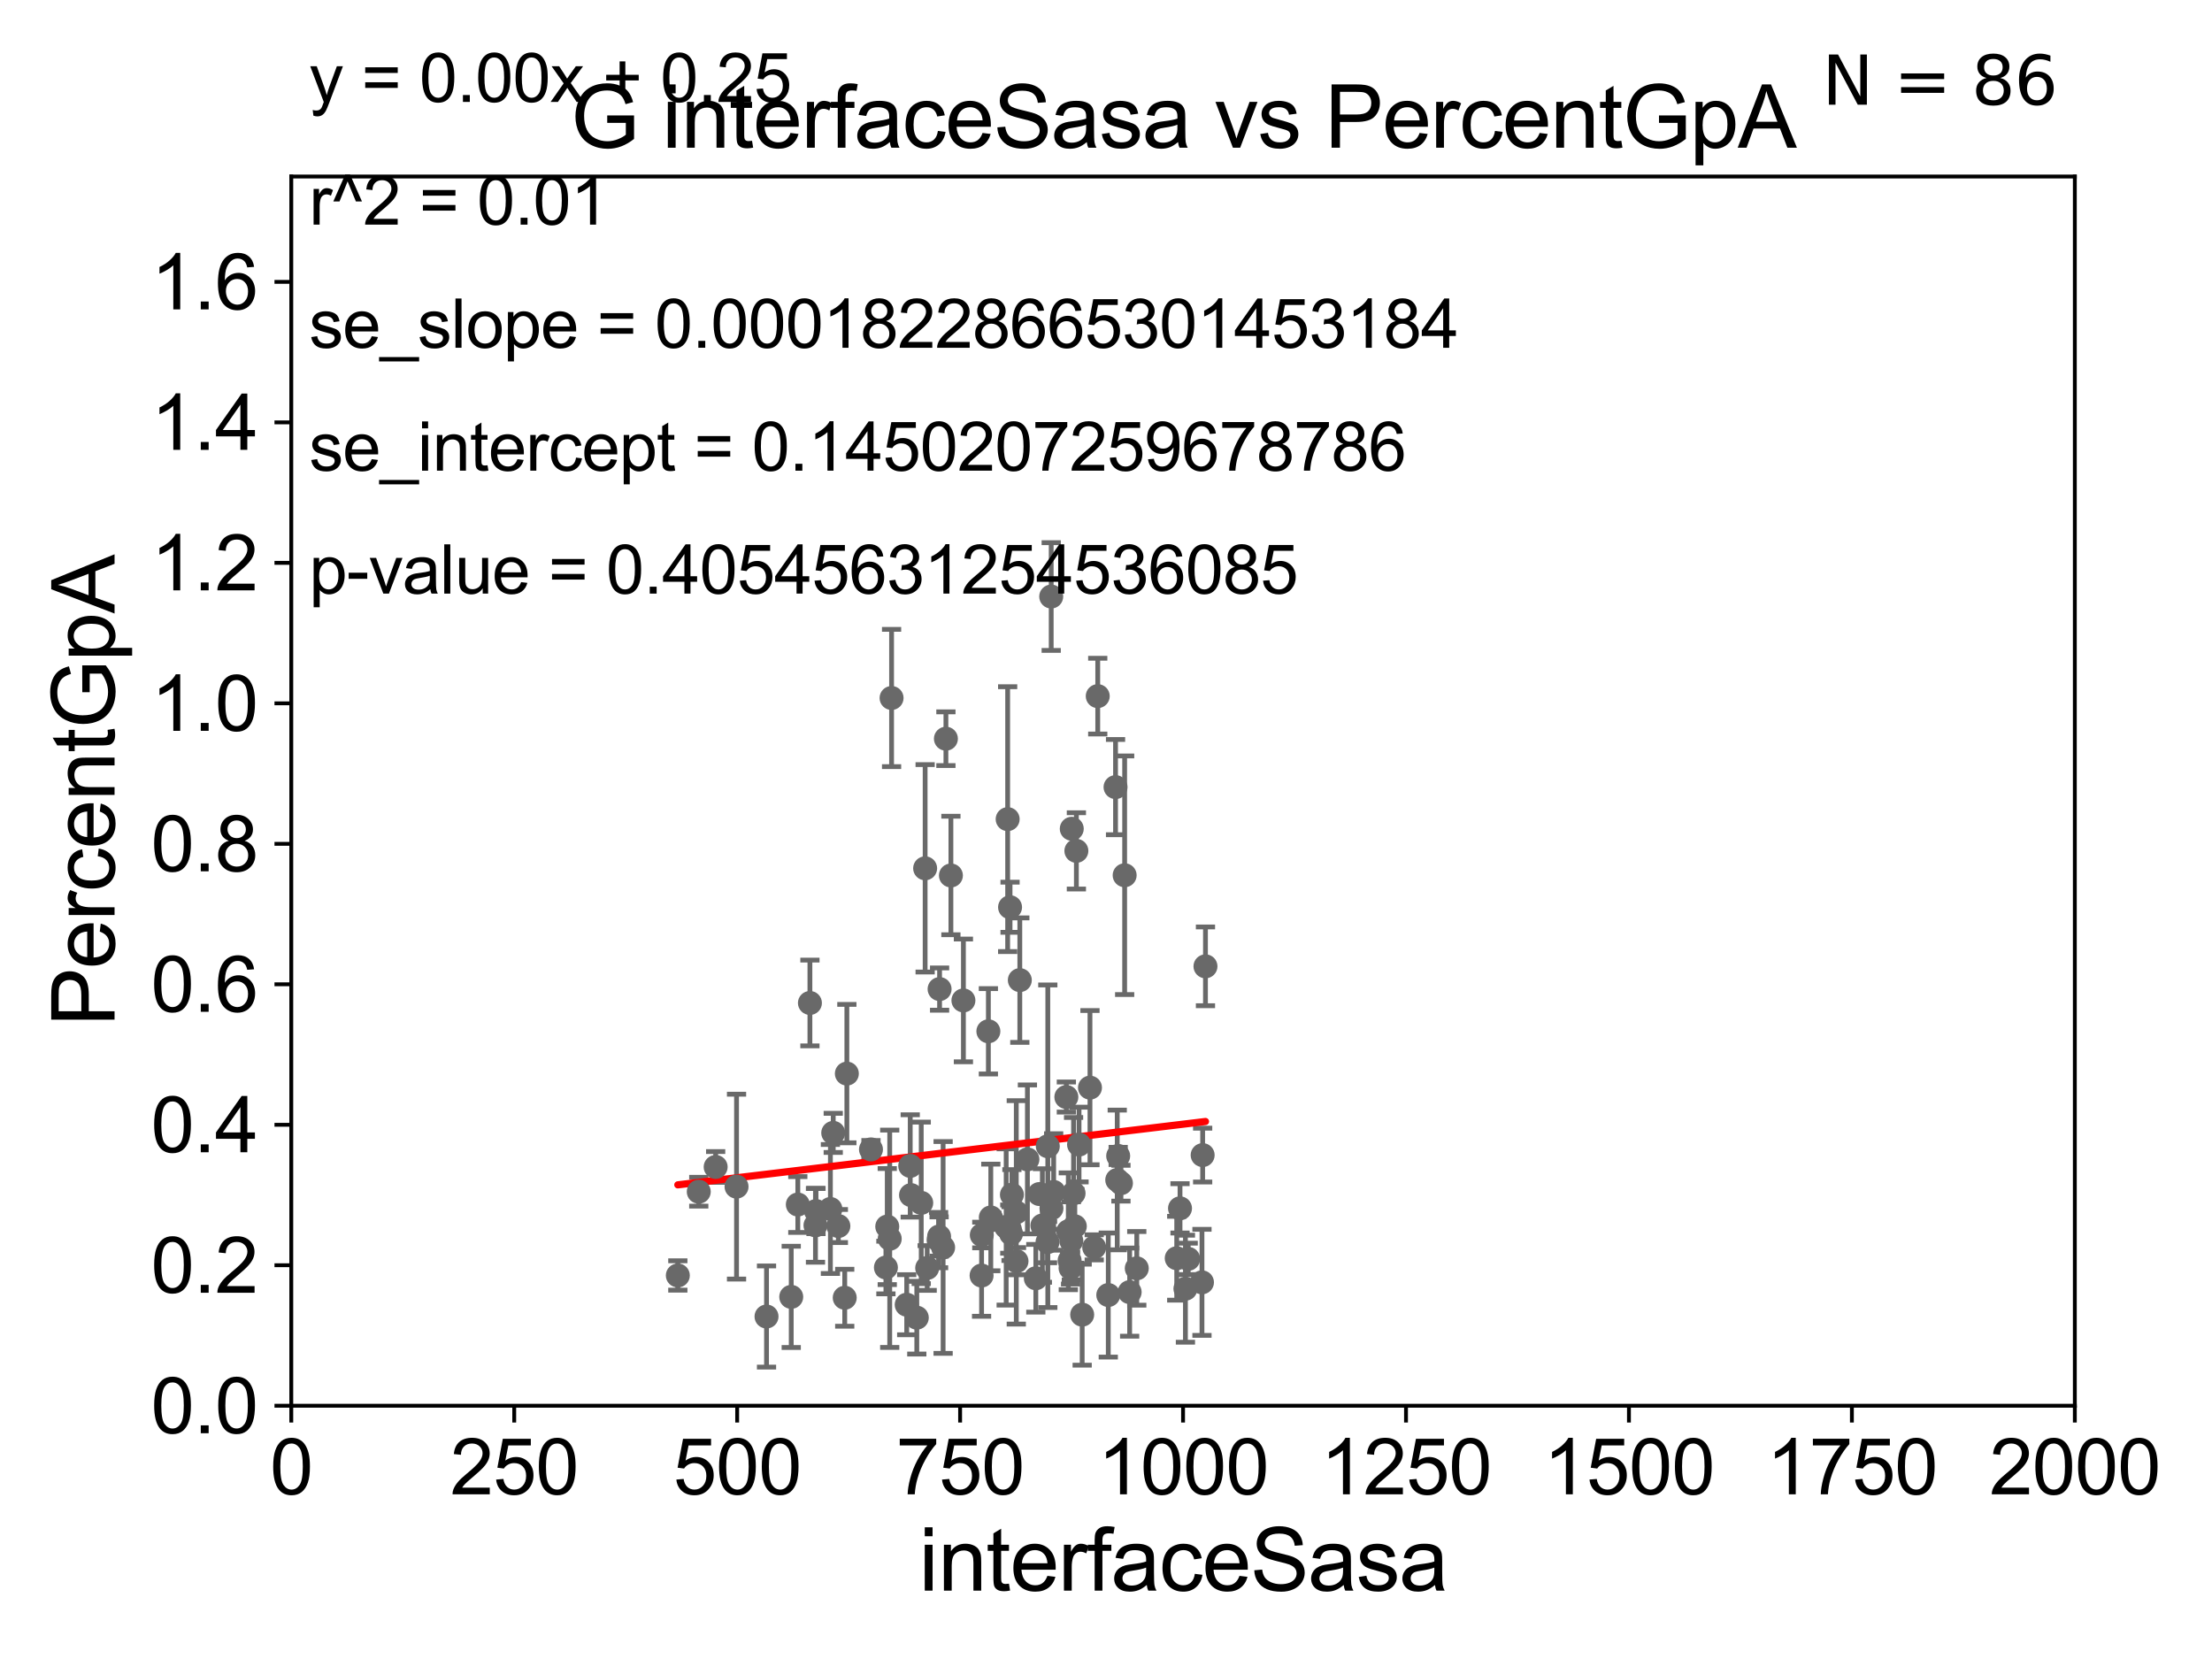 <?xml version="1.0" encoding="utf-8" standalone="no"?>
<!DOCTYPE svg PUBLIC "-//W3C//DTD SVG 1.1//EN"
  "http://www.w3.org/Graphics/SVG/1.1/DTD/svg11.dtd">
<svg xmlns:xlink="http://www.w3.org/1999/xlink" width="460.8pt" height="345.6pt" viewBox="0 0 460.8 345.6" xmlns="http://www.w3.org/2000/svg" version="1.1">
 <defs>
  <style type="text/css">*{stroke-linejoin: round; stroke-linecap: butt}</style>
 </defs>
 <g id="figure_1">
  <g id="patch_1">
   <path d="M 0 345.6 
L 460.8 345.6 
L 460.8 0 
L 0 0 
z
" style="fill: #ffffff"/>
  </g>
  <g id="axes_1">
   <g id="patch_2">
    <path d="M 60.68 292.84 
L 432.225 292.84 
L 432.225 36.775 
L 60.68 36.775 
z
" style="fill: #ffffff"/>
   </g>
   <g id="PathCollection_1">
    <defs>
     <path id="m252f6d28e1" d="M 0 1.118 
C 0.297 1.118 0.581 1 0.791 0.791 
C 1 0.581 1.118 0.297 1.118 0 
C 1.118 -0.297 1 -0.581 0.791 -0.791 
C 0.581 -1 0.297 -1.118 0 -1.118 
C -0.297 -1.118 -0.581 -1 -0.791 -0.791 
C -1 -0.581 -1.118 -0.297 -1.118 0 
C -1.118 0.297 -1 0.581 -0.791 0.791 
C -0.581 1 -0.297 1.118 0 1.118 
z
" style="stroke: #696969"/>
    </defs>
    <g clip-path="url(#pa33930724a)">
     <use xlink:href="#m252f6d28e1" x="149.085" y="243.098" style="fill: #696969; stroke: #696969"/>
     <use xlink:href="#m252f6d28e1" x="223.268" y="172.647" style="fill: #696969; stroke: #696969"/>
     <use xlink:href="#m252f6d28e1" x="173.578" y="235.999" style="fill: #696969; stroke: #696969"/>
     <use xlink:href="#m252f6d28e1" x="210.801" y="248.878" style="fill: #696969; stroke: #696969"/>
     <use xlink:href="#m252f6d28e1" x="250.534" y="240.628" style="fill: #696969; stroke: #696969"/>
     <use xlink:href="#m252f6d28e1" x="218.278" y="238.785" style="fill: #696969; stroke: #696969"/>
     <use xlink:href="#m252f6d28e1" x="235.328" y="269.169" style="fill: #696969; stroke: #696969"/>
     <use xlink:href="#m252f6d28e1" x="204.481" y="265.72" style="fill: #696969; stroke: #696969"/>
     <use xlink:href="#m252f6d28e1" x="215.781" y="266.286" style="fill: #696969; stroke: #696969"/>
     <use xlink:href="#m252f6d28e1" x="210.621" y="256.984" style="fill: #696969; stroke: #696969"/>
     <use xlink:href="#m252f6d28e1" x="209.606" y="255.601" style="fill: #696969; stroke: #696969"/>
     <use xlink:href="#m252f6d28e1" x="217.145" y="255.294" style="fill: #696969; stroke: #696969"/>
     <use xlink:href="#m252f6d28e1" x="250.393" y="267.136" style="fill: #696969; stroke: #696969"/>
     <use xlink:href="#m252f6d28e1" x="227.062" y="226.576" style="fill: #696969; stroke: #696969"/>
     <use xlink:href="#m252f6d28e1" x="223.181" y="258.495" style="fill: #696969; stroke: #696969"/>
     <use xlink:href="#m252f6d28e1" x="189.784" y="248.964" style="fill: #696969; stroke: #696969"/>
     <use xlink:href="#m252f6d28e1" x="219.495" y="248.303" style="fill: #696969; stroke: #696969"/>
     <use xlink:href="#m252f6d28e1" x="176.416" y="223.65" style="fill: #696969; stroke: #696969"/>
     <use xlink:href="#m252f6d28e1" x="209.913" y="170.644" style="fill: #696969; stroke: #696969"/>
     <use xlink:href="#m252f6d28e1" x="224.786" y="238.43" style="fill: #696969; stroke: #696969"/>
     <use xlink:href="#m252f6d28e1" x="230.874" y="269.78" style="fill: #696969; stroke: #696969"/>
     <use xlink:href="#m252f6d28e1" x="205.897" y="214.837" style="fill: #696969; stroke: #696969"/>
     <use xlink:href="#m252f6d28e1" x="223.021" y="264.156" style="fill: #696969; stroke: #696969"/>
     <use xlink:href="#m252f6d28e1" x="184.832" y="255.516" style="fill: #696969; stroke: #696969"/>
     <use xlink:href="#m252f6d28e1" x="245.819" y="251.719" style="fill: #696969; stroke: #696969"/>
     <use xlink:href="#m252f6d28e1" x="218.219" y="258.757" style="fill: #696969; stroke: #696969"/>
     <use xlink:href="#m252f6d28e1" x="216.519" y="248.741" style="fill: #696969; stroke: #696969"/>
     <use xlink:href="#m252f6d28e1" x="218.986" y="124.27" style="fill: #696969; stroke: #696969"/>
     <use xlink:href="#m252f6d28e1" x="247.523" y="262.247" style="fill: #696969; stroke: #696969"/>
     <use xlink:href="#m252f6d28e1" x="223.905" y="255.461" style="fill: #696969; stroke: #696969"/>
     <use xlink:href="#m252f6d28e1" x="225.438" y="273.868" style="fill: #696969; stroke: #696969"/>
     <use xlink:href="#m252f6d28e1" x="198.092" y="182.377" style="fill: #696969; stroke: #696969"/>
     <use xlink:href="#m252f6d28e1" x="197.05" y="153.884" style="fill: #696969; stroke: #696969"/>
     <use xlink:href="#m252f6d28e1" x="210.413" y="188.992" style="fill: #696969; stroke: #696969"/>
     <use xlink:href="#m252f6d28e1" x="232.742" y="245.805" style="fill: #696969; stroke: #696969"/>
     <use xlink:href="#m252f6d28e1" x="206.615" y="254.178" style="fill: #696969; stroke: #696969"/>
     <use xlink:href="#m252f6d28e1" x="232.938" y="240.802" style="fill: #696969; stroke: #696969"/>
     <use xlink:href="#m252f6d28e1" x="211.711" y="252.556" style="fill: #696969; stroke: #696969"/>
     <use xlink:href="#m252f6d28e1" x="251.121" y="201.305" style="fill: #696969; stroke: #696969"/>
     <use xlink:href="#m252f6d28e1" x="222.549" y="256.499" style="fill: #696969; stroke: #696969"/>
     <use xlink:href="#m252f6d28e1" x="224.229" y="177.251" style="fill: #696969; stroke: #696969"/>
     <use xlink:href="#m252f6d28e1" x="192.723" y="180.884" style="fill: #696969; stroke: #696969"/>
     <use xlink:href="#m252f6d28e1" x="189.617" y="242.882" style="fill: #696969; stroke: #696969"/>
     <use xlink:href="#m252f6d28e1" x="233.513" y="246.482" style="fill: #696969; stroke: #696969"/>
     <use xlink:href="#m252f6d28e1" x="227.946" y="259.85" style="fill: #696969; stroke: #696969"/>
     <use xlink:href="#m252f6d28e1" x="159.68" y="274.253" style="fill: #696969; stroke: #696969"/>
     <use xlink:href="#m252f6d28e1" x="236.811" y="264.219" style="fill: #696969; stroke: #696969"/>
     <use xlink:href="#m252f6d28e1" x="246.947" y="268.461" style="fill: #696969; stroke: #696969"/>
     <use xlink:href="#m252f6d28e1" x="195.631" y="257.586" style="fill: #696969; stroke: #696969"/>
     <use xlink:href="#m252f6d28e1" x="195.733" y="206.043" style="fill: #696969; stroke: #696969"/>
     <use xlink:href="#m252f6d28e1" x="184.551" y="264.045" style="fill: #696969; stroke: #696969"/>
     <use xlink:href="#m252f6d28e1" x="232.388" y="163.969" style="fill: #696969; stroke: #696969"/>
     <use xlink:href="#m252f6d28e1" x="211.758" y="262.729" style="fill: #696969; stroke: #696969"/>
     <use xlink:href="#m252f6d28e1" x="188.885" y="271.795" style="fill: #696969; stroke: #696969"/>
     <use xlink:href="#m252f6d28e1" x="206.402" y="253.619" style="fill: #696969; stroke: #696969"/>
     <use xlink:href="#m252f6d28e1" x="153.434" y="247.198" style="fill: #696969; stroke: #696969"/>
     <use xlink:href="#m252f6d28e1" x="175.972" y="270.344" style="fill: #696969; stroke: #696969"/>
     <use xlink:href="#m252f6d28e1" x="210.357" y="256.035" style="fill: #696969; stroke: #696969"/>
     <use xlink:href="#m252f6d28e1" x="164.828" y="270.162" style="fill: #696969; stroke: #696969"/>
     <use xlink:href="#m252f6d28e1" x="145.567" y="248.255" style="fill: #696969; stroke: #696969"/>
     <use xlink:href="#m252f6d28e1" x="141.205" y="265.702" style="fill: #696969; stroke: #696969"/>
     <use xlink:href="#m252f6d28e1" x="204.527" y="257.277" style="fill: #696969; stroke: #696969"/>
     <use xlink:href="#m252f6d28e1" x="169.987" y="252.283" style="fill: #696969; stroke: #696969"/>
     <use xlink:href="#m252f6d28e1" x="172.989" y="251.853" style="fill: #696969; stroke: #696969"/>
     <use xlink:href="#m252f6d28e1" x="245.134" y="262.115" style="fill: #696969; stroke: #696969"/>
     <use xlink:href="#m252f6d28e1" x="219.038" y="251.717" style="fill: #696969; stroke: #696969"/>
     <use xlink:href="#m252f6d28e1" x="191.91" y="250.581" style="fill: #696969; stroke: #696969"/>
     <use xlink:href="#m252f6d28e1" x="214.03" y="241.523" style="fill: #696969; stroke: #696969"/>
     <use xlink:href="#m252f6d28e1" x="193.149" y="264.146" style="fill: #696969; stroke: #696969"/>
     <use xlink:href="#m252f6d28e1" x="223.643" y="248.588" style="fill: #696969; stroke: #696969"/>
     <use xlink:href="#m252f6d28e1" x="181.44" y="239.442" style="fill: #696969; stroke: #696969"/>
     <use xlink:href="#m252f6d28e1" x="166.201" y="250.925" style="fill: #696969; stroke: #696969"/>
     <use xlink:href="#m252f6d28e1" x="185.346" y="258.056" style="fill: #696969; stroke: #696969"/>
     <use xlink:href="#m252f6d28e1" x="200.697" y="208.407" style="fill: #696969; stroke: #696969"/>
     <use xlink:href="#m252f6d28e1" x="212.447" y="204.178" style="fill: #696969; stroke: #696969"/>
     <use xlink:href="#m252f6d28e1" x="222.82" y="262.593" style="fill: #696969; stroke: #696969"/>
     <use xlink:href="#m252f6d28e1" x="168.722" y="208.938" style="fill: #696969; stroke: #696969"/>
     <use xlink:href="#m252f6d28e1" x="195.525" y="258.335" style="fill: #696969; stroke: #696969"/>
     <use xlink:href="#m252f6d28e1" x="190.985" y="274.495" style="fill: #696969; stroke: #696969"/>
     <use xlink:href="#m252f6d28e1" x="234.286" y="182.332" style="fill: #696969; stroke: #696969"/>
     <use xlink:href="#m252f6d28e1" x="185.731" y="145.405" style="fill: #696969; stroke: #696969"/>
     <use xlink:href="#m252f6d28e1" x="222.14" y="228.533" style="fill: #696969; stroke: #696969"/>
     <use xlink:href="#m252f6d28e1" x="196.47" y="259.868" style="fill: #696969; stroke: #696969"/>
     <use xlink:href="#m252f6d28e1" x="228.68" y="145.017" style="fill: #696969; stroke: #696969"/>
     <use xlink:href="#m252f6d28e1" x="174.648" y="255.406" style="fill: #696969; stroke: #696969"/>
     <use xlink:href="#m252f6d28e1" x="169.879" y="255.267" style="fill: #696969; stroke: #696969"/>
    </g>
   </g>
   <g id="matplotlib.axis_1">
    <g id="xtick_1">
     <g id="line2d_1">
      <defs>
       <path id="m8ae46656fa" d="M 0 0 
L 0 3.5 
" style="stroke: #000000; stroke-width: 0.8"/>
      </defs>
      <g>
       <use xlink:href="#m8ae46656fa" x="60.68" y="292.84" style="stroke: #000000; stroke-width: 0.8"/>
      </g>
     </g>
     <g id="text_1">
      <!-- 0 -->
      <g transform="translate(56.231 311.293)scale(0.16 -0.16)">
       <defs>
        <path id="ArialMT-30" d="M 266 2259 
Q 266 3072 433 3567 
Q 600 4063 929 4331 
Q 1259 4600 1759 4600 
Q 2128 4600 2406 4451 
Q 2684 4303 2865 4023 
Q 3047 3744 3150 3342 
Q 3253 2941 3253 2259 
Q 3253 1453 3087 958 
Q 2922 463 2592 192 
Q 2263 -78 1759 -78 
Q 1097 -78 719 397 
Q 266 969 266 2259 
z
M 844 2259 
Q 844 1131 1108 757 
Q 1372 384 1759 384 
Q 2147 384 2411 759 
Q 2675 1134 2675 2259 
Q 2675 3391 2411 3762 
Q 2147 4134 1753 4134 
Q 1366 4134 1134 3806 
Q 844 3388 844 2259 
z
" transform="scale(0.016)"/>
       </defs>
       <use xlink:href="#ArialMT-30"/>
      </g>
     </g>
    </g>
    <g id="xtick_2">
     <g id="line2d_2">
      <g>
       <use xlink:href="#m8ae46656fa" x="107.123" y="292.84" style="stroke: #000000; stroke-width: 0.8"/>
      </g>
     </g>
     <g id="text_2">
      <!-- 250 -->
      <g transform="translate(93.777 311.293)scale(0.16 -0.16)">
       <defs>
        <path id="ArialMT-32" d="M 3222 541 
L 3222 0 
L 194 0 
Q 188 203 259 391 
Q 375 700 629 1000 
Q 884 1300 1366 1694 
Q 2113 2306 2375 2664 
Q 2638 3022 2638 3341 
Q 2638 3675 2398 3904 
Q 2159 4134 1775 4134 
Q 1369 4134 1125 3890 
Q 881 3647 878 3216 
L 300 3275 
Q 359 3922 746 4261 
Q 1134 4600 1788 4600 
Q 2447 4600 2831 4234 
Q 3216 3869 3216 3328 
Q 3216 3053 3103 2787 
Q 2991 2522 2730 2228 
Q 2469 1934 1863 1422 
Q 1356 997 1212 845 
Q 1069 694 975 541 
L 3222 541 
z
" transform="scale(0.016)"/>
        <path id="ArialMT-35" d="M 266 1200 
L 856 1250 
Q 922 819 1161 601 
Q 1400 384 1738 384 
Q 2144 384 2425 690 
Q 2706 997 2706 1503 
Q 2706 1984 2436 2262 
Q 2166 2541 1728 2541 
Q 1456 2541 1237 2417 
Q 1019 2294 894 2097 
L 366 2166 
L 809 4519 
L 3088 4519 
L 3088 3981 
L 1259 3981 
L 1013 2750 
Q 1425 3038 1878 3038 
Q 2478 3038 2890 2622 
Q 3303 2206 3303 1553 
Q 3303 931 2941 478 
Q 2500 -78 1738 -78 
Q 1113 -78 717 272 
Q 322 622 266 1200 
z
" transform="scale(0.016)"/>
       </defs>
       <use xlink:href="#ArialMT-32"/>
       <use xlink:href="#ArialMT-35" x="55.615"/>
       <use xlink:href="#ArialMT-30" x="111.23"/>
      </g>
     </g>
    </g>
    <g id="xtick_3">
     <g id="line2d_3">
      <g>
       <use xlink:href="#m8ae46656fa" x="153.566" y="292.84" style="stroke: #000000; stroke-width: 0.8"/>
      </g>
     </g>
     <g id="text_3">
      <!-- 500 -->
      <g transform="translate(140.22 311.293)scale(0.16 -0.16)">
       <use xlink:href="#ArialMT-35"/>
       <use xlink:href="#ArialMT-30" x="55.615"/>
       <use xlink:href="#ArialMT-30" x="111.23"/>
      </g>
     </g>
    </g>
    <g id="xtick_4">
     <g id="line2d_4">
      <g>
       <use xlink:href="#m8ae46656fa" x="200.009" y="292.84" style="stroke: #000000; stroke-width: 0.8"/>
      </g>
     </g>
     <g id="text_4">
      <!-- 750 -->
      <g transform="translate(186.663 311.293)scale(0.16 -0.16)">
       <defs>
        <path id="ArialMT-37" d="M 303 3981 
L 303 4522 
L 3269 4522 
L 3269 4084 
Q 2831 3619 2401 2847 
Q 1972 2075 1738 1259 
Q 1569 684 1522 0 
L 944 0 
Q 953 541 1156 1306 
Q 1359 2072 1739 2783 
Q 2119 3494 2547 3981 
L 303 3981 
z
" transform="scale(0.016)"/>
       </defs>
       <use xlink:href="#ArialMT-37"/>
       <use xlink:href="#ArialMT-35" x="55.615"/>
       <use xlink:href="#ArialMT-30" x="111.23"/>
      </g>
     </g>
    </g>
    <g id="xtick_5">
     <g id="line2d_5">
      <g>
       <use xlink:href="#m8ae46656fa" x="246.452" y="292.84" style="stroke: #000000; stroke-width: 0.8"/>
      </g>
     </g>
     <g id="text_5">
      <!-- 1000 -->
      <g transform="translate(228.657 311.293)scale(0.16 -0.16)">
       <defs>
        <path id="ArialMT-31" d="M 2384 0 
L 1822 0 
L 1822 3584 
Q 1619 3391 1289 3197 
Q 959 3003 697 2906 
L 697 3450 
Q 1169 3672 1522 3987 
Q 1875 4303 2022 4600 
L 2384 4600 
L 2384 0 
z
" transform="scale(0.016)"/>
       </defs>
       <use xlink:href="#ArialMT-31"/>
       <use xlink:href="#ArialMT-30" x="55.615"/>
       <use xlink:href="#ArialMT-30" x="111.23"/>
       <use xlink:href="#ArialMT-30" x="166.846"/>
      </g>
     </g>
    </g>
    <g id="xtick_6">
     <g id="line2d_6">
      <g>
       <use xlink:href="#m8ae46656fa" x="292.896" y="292.84" style="stroke: #000000; stroke-width: 0.8"/>
      </g>
     </g>
     <g id="text_6">
      <!-- 1250 -->
      <g transform="translate(275.101 311.293)scale(0.16 -0.16)">
       <use xlink:href="#ArialMT-31"/>
       <use xlink:href="#ArialMT-32" x="55.615"/>
       <use xlink:href="#ArialMT-35" x="111.23"/>
       <use xlink:href="#ArialMT-30" x="166.846"/>
      </g>
     </g>
    </g>
    <g id="xtick_7">
     <g id="line2d_7">
      <g>
       <use xlink:href="#m8ae46656fa" x="339.339" y="292.84" style="stroke: #000000; stroke-width: 0.8"/>
      </g>
     </g>
     <g id="text_7">
      <!-- 1500 -->
      <g transform="translate(321.544 311.293)scale(0.16 -0.16)">
       <use xlink:href="#ArialMT-31"/>
       <use xlink:href="#ArialMT-35" x="55.615"/>
       <use xlink:href="#ArialMT-30" x="111.23"/>
       <use xlink:href="#ArialMT-30" x="166.846"/>
      </g>
     </g>
    </g>
    <g id="xtick_8">
     <g id="line2d_8">
      <g>
       <use xlink:href="#m8ae46656fa" x="385.782" y="292.84" style="stroke: #000000; stroke-width: 0.8"/>
      </g>
     </g>
     <g id="text_8">
      <!-- 1750 -->
      <g transform="translate(367.987 311.293)scale(0.16 -0.16)">
       <use xlink:href="#ArialMT-31"/>
       <use xlink:href="#ArialMT-37" x="55.615"/>
       <use xlink:href="#ArialMT-35" x="111.23"/>
       <use xlink:href="#ArialMT-30" x="166.846"/>
      </g>
     </g>
    </g>
    <g id="xtick_9">
     <g id="line2d_9">
      <g>
       <use xlink:href="#m8ae46656fa" x="432.225" y="292.84" style="stroke: #000000; stroke-width: 0.8"/>
      </g>
     </g>
     <g id="text_9">
      <!-- 2000 -->
      <g transform="translate(414.43 311.293)scale(0.16 -0.16)">
       <use xlink:href="#ArialMT-32"/>
       <use xlink:href="#ArialMT-30" x="55.615"/>
       <use xlink:href="#ArialMT-30" x="111.23"/>
       <use xlink:href="#ArialMT-30" x="166.846"/>
      </g>
     </g>
    </g>
    <g id="text_10">
     <!-- interfaceSasa -->
     <g transform="translate(191.423 331.357)scale(0.18 -0.18)">
      <defs>
       <path id="ArialMT-69" d="M 425 3934 
L 425 4581 
L 988 4581 
L 988 3934 
L 425 3934 
z
M 425 0 
L 425 3319 
L 988 3319 
L 988 0 
L 425 0 
z
" transform="scale(0.016)"/>
       <path id="ArialMT-6e" d="M 422 0 
L 422 3319 
L 928 3319 
L 928 2847 
Q 1294 3394 1984 3394 
Q 2284 3394 2536 3286 
Q 2788 3178 2913 3003 
Q 3038 2828 3088 2588 
Q 3119 2431 3119 2041 
L 3119 0 
L 2556 0 
L 2556 2019 
Q 2556 2363 2490 2533 
Q 2425 2703 2258 2804 
Q 2091 2906 1866 2906 
Q 1506 2906 1245 2678 
Q 984 2450 984 1813 
L 984 0 
L 422 0 
z
" transform="scale(0.016)"/>
       <path id="ArialMT-74" d="M 1650 503 
L 1731 6 
Q 1494 -44 1306 -44 
Q 1000 -44 831 53 
Q 663 150 594 308 
Q 525 466 525 972 
L 525 2881 
L 113 2881 
L 113 3319 
L 525 3319 
L 525 4141 
L 1084 4478 
L 1084 3319 
L 1650 3319 
L 1650 2881 
L 1084 2881 
L 1084 941 
Q 1084 700 1114 631 
Q 1144 563 1211 522 
Q 1278 481 1403 481 
Q 1497 481 1650 503 
z
" transform="scale(0.016)"/>
       <path id="ArialMT-65" d="M 2694 1069 
L 3275 997 
Q 3138 488 2766 206 
Q 2394 -75 1816 -75 
Q 1088 -75 661 373 
Q 234 822 234 1631 
Q 234 2469 665 2931 
Q 1097 3394 1784 3394 
Q 2450 3394 2872 2941 
Q 3294 2488 3294 1666 
Q 3294 1616 3291 1516 
L 816 1516 
Q 847 969 1125 678 
Q 1403 388 1819 388 
Q 2128 388 2347 550 
Q 2566 713 2694 1069 
z
M 847 1978 
L 2700 1978 
Q 2663 2397 2488 2606 
Q 2219 2931 1791 2931 
Q 1403 2931 1139 2672 
Q 875 2413 847 1978 
z
" transform="scale(0.016)"/>
       <path id="ArialMT-72" d="M 416 0 
L 416 3319 
L 922 3319 
L 922 2816 
Q 1116 3169 1280 3281 
Q 1444 3394 1641 3394 
Q 1925 3394 2219 3213 
L 2025 2691 
Q 1819 2813 1613 2813 
Q 1428 2813 1281 2702 
Q 1134 2591 1072 2394 
Q 978 2094 978 1738 
L 978 0 
L 416 0 
z
" transform="scale(0.016)"/>
       <path id="ArialMT-66" d="M 556 0 
L 556 2881 
L 59 2881 
L 59 3319 
L 556 3319 
L 556 3672 
Q 556 4006 616 4169 
Q 697 4388 901 4523 
Q 1106 4659 1475 4659 
Q 1713 4659 2000 4603 
L 1916 4113 
Q 1741 4144 1584 4144 
Q 1328 4144 1222 4034 
Q 1116 3925 1116 3625 
L 1116 3319 
L 1763 3319 
L 1763 2881 
L 1116 2881 
L 1116 0 
L 556 0 
z
" transform="scale(0.016)"/>
       <path id="ArialMT-61" d="M 2588 409 
Q 2275 144 1986 34 
Q 1697 -75 1366 -75 
Q 819 -75 525 192 
Q 231 459 231 875 
Q 231 1119 342 1320 
Q 453 1522 633 1644 
Q 813 1766 1038 1828 
Q 1203 1872 1538 1913 
Q 2219 1994 2541 2106 
Q 2544 2222 2544 2253 
Q 2544 2597 2384 2738 
Q 2169 2928 1744 2928 
Q 1347 2928 1158 2789 
Q 969 2650 878 2297 
L 328 2372 
Q 403 2725 575 2942 
Q 747 3159 1072 3276 
Q 1397 3394 1825 3394 
Q 2250 3394 2515 3294 
Q 2781 3194 2906 3042 
Q 3031 2891 3081 2659 
Q 3109 2516 3109 2141 
L 3109 1391 
Q 3109 606 3145 398 
Q 3181 191 3288 0 
L 2700 0 
Q 2613 175 2588 409 
z
M 2541 1666 
Q 2234 1541 1622 1453 
Q 1275 1403 1131 1340 
Q 988 1278 909 1158 
Q 831 1038 831 891 
Q 831 666 1001 516 
Q 1172 366 1500 366 
Q 1825 366 2078 508 
Q 2331 650 2450 897 
Q 2541 1088 2541 1459 
L 2541 1666 
z
" transform="scale(0.016)"/>
       <path id="ArialMT-63" d="M 2588 1216 
L 3141 1144 
Q 3050 572 2676 248 
Q 2303 -75 1759 -75 
Q 1078 -75 664 370 
Q 250 816 250 1647 
Q 250 2184 428 2587 
Q 606 2991 970 3192 
Q 1334 3394 1763 3394 
Q 2303 3394 2647 3120 
Q 2991 2847 3088 2344 
L 2541 2259 
Q 2463 2594 2264 2762 
Q 2066 2931 1784 2931 
Q 1359 2931 1093 2626 
Q 828 2322 828 1663 
Q 828 994 1084 691 
Q 1341 388 1753 388 
Q 2084 388 2306 591 
Q 2528 794 2588 1216 
z
" transform="scale(0.016)"/>
       <path id="ArialMT-53" d="M 288 1472 
L 859 1522 
Q 900 1178 1048 958 
Q 1197 738 1509 602 
Q 1822 466 2213 466 
Q 2559 466 2825 569 
Q 3091 672 3220 851 
Q 3350 1031 3350 1244 
Q 3350 1459 3225 1620 
Q 3100 1781 2813 1891 
Q 2628 1963 1997 2114 
Q 1366 2266 1113 2400 
Q 784 2572 623 2826 
Q 463 3081 463 3397 
Q 463 3744 659 4045 
Q 856 4347 1234 4503 
Q 1613 4659 2075 4659 
Q 2584 4659 2973 4495 
Q 3363 4331 3572 4012 
Q 3781 3694 3797 3291 
L 3216 3247 
Q 3169 3681 2898 3903 
Q 2628 4125 2100 4125 
Q 1550 4125 1298 3923 
Q 1047 3722 1047 3438 
Q 1047 3191 1225 3031 
Q 1400 2872 2139 2705 
Q 2878 2538 3153 2413 
Q 3553 2228 3743 1945 
Q 3934 1663 3934 1294 
Q 3934 928 3725 604 
Q 3516 281 3123 101 
Q 2731 -78 2241 -78 
Q 1619 -78 1198 103 
Q 778 284 539 648 
Q 300 1013 288 1472 
z
" transform="scale(0.016)"/>
       <path id="ArialMT-73" d="M 197 991 
L 753 1078 
Q 800 744 1014 566 
Q 1228 388 1613 388 
Q 2000 388 2187 545 
Q 2375 703 2375 916 
Q 2375 1106 2209 1216 
Q 2094 1291 1634 1406 
Q 1016 1563 777 1677 
Q 538 1791 414 1992 
Q 291 2194 291 2438 
Q 291 2659 392 2848 
Q 494 3038 669 3163 
Q 800 3259 1026 3326 
Q 1253 3394 1513 3394 
Q 1903 3394 2198 3281 
Q 2494 3169 2634 2976 
Q 2775 2784 2828 2463 
L 2278 2388 
Q 2241 2644 2061 2787 
Q 1881 2931 1553 2931 
Q 1166 2931 1000 2803 
Q 834 2675 834 2503 
Q 834 2394 903 2306 
Q 972 2216 1119 2156 
Q 1203 2125 1616 2013 
Q 2213 1853 2448 1751 
Q 2684 1650 2818 1456 
Q 2953 1263 2953 975 
Q 2953 694 2789 445 
Q 2625 197 2315 61 
Q 2006 -75 1616 -75 
Q 969 -75 630 194 
Q 291 463 197 991 
z
" transform="scale(0.016)"/>
      </defs>
      <use xlink:href="#ArialMT-69"/>
      <use xlink:href="#ArialMT-6e" x="22.217"/>
      <use xlink:href="#ArialMT-74" x="77.832"/>
      <use xlink:href="#ArialMT-65" x="105.615"/>
      <use xlink:href="#ArialMT-72" x="161.23"/>
      <use xlink:href="#ArialMT-66" x="194.531"/>
      <use xlink:href="#ArialMT-61" x="222.314"/>
      <use xlink:href="#ArialMT-63" x="277.93"/>
      <use xlink:href="#ArialMT-65" x="327.93"/>
      <use xlink:href="#ArialMT-53" x="383.545"/>
      <use xlink:href="#ArialMT-61" x="450.244"/>
      <use xlink:href="#ArialMT-73" x="505.859"/>
      <use xlink:href="#ArialMT-61" x="555.859"/>
     </g>
    </g>
   </g>
   <g id="matplotlib.axis_2">
    <g id="ytick_1">
     <g id="line2d_10">
      <defs>
       <path id="md184ce740c" d="M 0 0 
L -3.5 0 
" style="stroke: #000000; stroke-width: 0.8"/>
      </defs>
      <g>
       <use xlink:href="#md184ce740c" x="60.68" y="292.84" style="stroke: #000000; stroke-width: 0.8"/>
      </g>
     </g>
     <g id="text_11">
      <!-- 0.0 -->
      <g transform="translate(31.44 298.566)scale(0.16 -0.16)">
       <defs>
        <path id="ArialMT-2e" d="M 581 0 
L 581 641 
L 1222 641 
L 1222 0 
L 581 0 
z
" transform="scale(0.016)"/>
       </defs>
       <use xlink:href="#ArialMT-30"/>
       <use xlink:href="#ArialMT-2e" x="55.615"/>
       <use xlink:href="#ArialMT-30" x="83.398"/>
      </g>
     </g>
    </g>
    <g id="ytick_2">
     <g id="line2d_11">
      <g>
       <use xlink:href="#md184ce740c" x="60.68" y="263.575" style="stroke: #000000; stroke-width: 0.8"/>
      </g>
     </g>
     <g id="text_12">
      <!-- 0.2 -->
      <g transform="translate(31.44 269.302)scale(0.16 -0.16)">
       <use xlink:href="#ArialMT-30"/>
       <use xlink:href="#ArialMT-2e" x="55.615"/>
       <use xlink:href="#ArialMT-32" x="83.398"/>
      </g>
     </g>
    </g>
    <g id="ytick_3">
     <g id="line2d_12">
      <g>
       <use xlink:href="#md184ce740c" x="60.68" y="234.311" style="stroke: #000000; stroke-width: 0.8"/>
      </g>
     </g>
     <g id="text_13">
      <!-- 0.4 -->
      <g transform="translate(31.44 240.037)scale(0.16 -0.16)">
       <defs>
        <path id="ArialMT-34" d="M 2069 0 
L 2069 1097 
L 81 1097 
L 81 1613 
L 2172 4581 
L 2631 4581 
L 2631 1613 
L 3250 1613 
L 3250 1097 
L 2631 1097 
L 2631 0 
L 2069 0 
z
M 2069 1613 
L 2069 3678 
L 634 1613 
L 2069 1613 
z
" transform="scale(0.016)"/>
       </defs>
       <use xlink:href="#ArialMT-30"/>
       <use xlink:href="#ArialMT-2e" x="55.615"/>
       <use xlink:href="#ArialMT-34" x="83.398"/>
      </g>
     </g>
    </g>
    <g id="ytick_4">
     <g id="line2d_13">
      <g>
       <use xlink:href="#md184ce740c" x="60.68" y="205.046" style="stroke: #000000; stroke-width: 0.8"/>
      </g>
     </g>
     <g id="text_14">
      <!-- 0.6 -->
      <g transform="translate(31.44 210.772)scale(0.16 -0.16)">
       <defs>
        <path id="ArialMT-36" d="M 3184 3459 
L 2625 3416 
Q 2550 3747 2413 3897 
Q 2184 4138 1850 4138 
Q 1581 4138 1378 3988 
Q 1113 3794 959 3422 
Q 806 3050 800 2363 
Q 1003 2672 1297 2822 
Q 1591 2972 1913 2972 
Q 2475 2972 2870 2558 
Q 3266 2144 3266 1488 
Q 3266 1056 3080 686 
Q 2894 316 2569 119 
Q 2244 -78 1831 -78 
Q 1128 -78 684 439 
Q 241 956 241 2144 
Q 241 3472 731 4075 
Q 1159 4600 1884 4600 
Q 2425 4600 2770 4297 
Q 3116 3994 3184 3459 
z
M 888 1484 
Q 888 1194 1011 928 
Q 1134 663 1356 523 
Q 1578 384 1822 384 
Q 2178 384 2434 671 
Q 2691 959 2691 1453 
Q 2691 1928 2437 2201 
Q 2184 2475 1800 2475 
Q 1419 2475 1153 2201 
Q 888 1928 888 1484 
z
" transform="scale(0.016)"/>
       </defs>
       <use xlink:href="#ArialMT-30"/>
       <use xlink:href="#ArialMT-2e" x="55.615"/>
       <use xlink:href="#ArialMT-36" x="83.398"/>
      </g>
     </g>
    </g>
    <g id="ytick_5">
     <g id="line2d_14">
      <g>
       <use xlink:href="#md184ce740c" x="60.68" y="175.782" style="stroke: #000000; stroke-width: 0.8"/>
      </g>
     </g>
     <g id="text_15">
      <!-- 0.8 -->
      <g transform="translate(31.44 181.508)scale(0.16 -0.16)">
       <defs>
        <path id="ArialMT-38" d="M 1131 2484 
Q 781 2613 612 2850 
Q 444 3088 444 3419 
Q 444 3919 803 4259 
Q 1163 4600 1759 4600 
Q 2359 4600 2725 4251 
Q 3091 3903 3091 3403 
Q 3091 3084 2923 2848 
Q 2756 2613 2416 2484 
Q 2838 2347 3058 2040 
Q 3278 1734 3278 1309 
Q 3278 722 2862 322 
Q 2447 -78 1769 -78 
Q 1091 -78 675 323 
Q 259 725 259 1325 
Q 259 1772 486 2073 
Q 713 2375 1131 2484 
z
M 1019 3438 
Q 1019 3113 1228 2906 
Q 1438 2700 1772 2700 
Q 2097 2700 2305 2904 
Q 2513 3109 2513 3406 
Q 2513 3716 2298 3927 
Q 2084 4138 1766 4138 
Q 1444 4138 1231 3931 
Q 1019 3725 1019 3438 
z
M 838 1322 
Q 838 1081 952 856 
Q 1066 631 1291 507 
Q 1516 384 1775 384 
Q 2178 384 2440 643 
Q 2703 903 2703 1303 
Q 2703 1709 2433 1975 
Q 2163 2241 1756 2241 
Q 1359 2241 1098 1978 
Q 838 1716 838 1322 
z
" transform="scale(0.016)"/>
       </defs>
       <use xlink:href="#ArialMT-30"/>
       <use xlink:href="#ArialMT-2e" x="55.615"/>
       <use xlink:href="#ArialMT-38" x="83.398"/>
      </g>
     </g>
    </g>
    <g id="ytick_6">
     <g id="line2d_15">
      <g>
       <use xlink:href="#md184ce740c" x="60.68" y="146.517" style="stroke: #000000; stroke-width: 0.8"/>
      </g>
     </g>
     <g id="text_16">
      <!-- 1.0 -->
      <g transform="translate(31.44 152.243)scale(0.16 -0.16)">
       <use xlink:href="#ArialMT-31"/>
       <use xlink:href="#ArialMT-2e" x="55.615"/>
       <use xlink:href="#ArialMT-30" x="83.398"/>
      </g>
     </g>
    </g>
    <g id="ytick_7">
     <g id="line2d_16">
      <g>
       <use xlink:href="#md184ce740c" x="60.68" y="117.252" style="stroke: #000000; stroke-width: 0.8"/>
      </g>
     </g>
     <g id="text_17">
      <!-- 1.2 -->
      <g transform="translate(31.44 122.979)scale(0.16 -0.16)">
       <use xlink:href="#ArialMT-31"/>
       <use xlink:href="#ArialMT-2e" x="55.615"/>
       <use xlink:href="#ArialMT-32" x="83.398"/>
      </g>
     </g>
    </g>
    <g id="ytick_8">
     <g id="line2d_17">
      <g>
       <use xlink:href="#md184ce740c" x="60.68" y="87.988" style="stroke: #000000; stroke-width: 0.8"/>
      </g>
     </g>
     <g id="text_18">
      <!-- 1.4 -->
      <g transform="translate(31.44 93.714)scale(0.16 -0.16)">
       <use xlink:href="#ArialMT-31"/>
       <use xlink:href="#ArialMT-2e" x="55.615"/>
       <use xlink:href="#ArialMT-34" x="83.398"/>
      </g>
     </g>
    </g>
    <g id="ytick_9">
     <g id="line2d_18">
      <g>
       <use xlink:href="#md184ce740c" x="60.68" y="58.723" style="stroke: #000000; stroke-width: 0.8"/>
      </g>
     </g>
     <g id="text_19">
      <!-- 1.6 -->
      <g transform="translate(31.44 64.45)scale(0.16 -0.16)">
       <use xlink:href="#ArialMT-31"/>
       <use xlink:href="#ArialMT-2e" x="55.615"/>
       <use xlink:href="#ArialMT-36" x="83.398"/>
      </g>
     </g>
    </g>
    <g id="text_20">
     <!-- PercentGpA -->
     <g transform="translate(23.863 213.831)rotate(-90)scale(0.18 -0.18)">
      <defs>
       <path id="ArialMT-50" d="M 494 0 
L 494 4581 
L 2222 4581 
Q 2678 4581 2919 4538 
Q 3256 4481 3484 4323 
Q 3713 4166 3852 3881 
Q 3991 3597 3991 3256 
Q 3991 2672 3619 2267 
Q 3247 1863 2275 1863 
L 1100 1863 
L 1100 0 
L 494 0 
z
M 1100 2403 
L 2284 2403 
Q 2872 2403 3119 2622 
Q 3366 2841 3366 3238 
Q 3366 3525 3220 3729 
Q 3075 3934 2838 4000 
Q 2684 4041 2272 4041 
L 1100 4041 
L 1100 2403 
z
" transform="scale(0.016)"/>
       <path id="ArialMT-47" d="M 2638 1797 
L 2638 2334 
L 4578 2338 
L 4578 638 
Q 4131 281 3656 101 
Q 3181 -78 2681 -78 
Q 2006 -78 1454 211 
Q 903 500 622 1047 
Q 341 1594 341 2269 
Q 341 2938 620 3517 
Q 900 4097 1425 4378 
Q 1950 4659 2634 4659 
Q 3131 4659 3532 4498 
Q 3934 4338 4162 4050 
Q 4391 3763 4509 3300 
L 3963 3150 
Q 3859 3500 3706 3700 
Q 3553 3900 3268 4020 
Q 2984 4141 2638 4141 
Q 2222 4141 1919 4014 
Q 1616 3888 1430 3681 
Q 1244 3475 1141 3228 
Q 966 2803 966 2306 
Q 966 1694 1177 1281 
Q 1388 869 1791 669 
Q 2194 469 2647 469 
Q 3041 469 3416 620 
Q 3791 772 3984 944 
L 3984 1797 
L 2638 1797 
z
" transform="scale(0.016)"/>
       <path id="ArialMT-70" d="M 422 -1272 
L 422 3319 
L 934 3319 
L 934 2888 
Q 1116 3141 1344 3267 
Q 1572 3394 1897 3394 
Q 2322 3394 2647 3175 
Q 2972 2956 3137 2557 
Q 3303 2159 3303 1684 
Q 3303 1175 3120 767 
Q 2938 359 2589 142 
Q 2241 -75 1856 -75 
Q 1575 -75 1351 44 
Q 1128 163 984 344 
L 984 -1272 
L 422 -1272 
z
M 931 1641 
Q 931 1000 1190 694 
Q 1450 388 1819 388 
Q 2194 388 2461 705 
Q 2728 1022 2728 1688 
Q 2728 2322 2467 2637 
Q 2206 2953 1844 2953 
Q 1484 2953 1207 2617 
Q 931 2281 931 1641 
z
" transform="scale(0.016)"/>
       <path id="ArialMT-41" d="M -9 0 
L 1750 4581 
L 2403 4581 
L 4278 0 
L 3588 0 
L 3053 1388 
L 1138 1388 
L 634 0 
L -9 0 
z
M 1313 1881 
L 2866 1881 
L 2388 3150 
Q 2169 3728 2063 4100 
Q 1975 3659 1816 3225 
L 1313 1881 
z
" transform="scale(0.016)"/>
      </defs>
      <use xlink:href="#ArialMT-50"/>
      <use xlink:href="#ArialMT-65" x="66.699"/>
      <use xlink:href="#ArialMT-72" x="122.314"/>
      <use xlink:href="#ArialMT-63" x="155.615"/>
      <use xlink:href="#ArialMT-65" x="205.615"/>
      <use xlink:href="#ArialMT-6e" x="261.23"/>
      <use xlink:href="#ArialMT-74" x="316.846"/>
      <use xlink:href="#ArialMT-47" x="344.629"/>
      <use xlink:href="#ArialMT-70" x="422.412"/>
      <use xlink:href="#ArialMT-41" x="478.027"/>
     </g>
    </g>
   </g>
   <g id="LineCollection_1">
    <path d="M 149.085 246.301 
L 149.085 239.895 
" clip-path="url(#pa33930724a)" style="fill: none; stroke: #696969"/>
    <path d="M 223.268 173.156 
L 223.268 172.138 
" clip-path="url(#pa33930724a)" style="fill: none; stroke: #696969"/>
    <path d="M 173.578 240.077 
L 173.578 231.922 
" clip-path="url(#pa33930724a)" style="fill: none; stroke: #696969"/>
    <path d="M 210.801 254.103 
L 210.801 243.652 
" clip-path="url(#pa33930724a)" style="fill: none; stroke: #696969"/>
    <path d="M 250.534 246.235 
L 250.534 235.02 
" clip-path="url(#pa33930724a)" style="fill: none; stroke: #696969"/>
    <path d="M 218.278 272.385 
L 218.278 205.184 
" clip-path="url(#pa33930724a)" style="fill: none; stroke: #696969"/>
    <path d="M 235.328 278.35 
L 235.328 259.989 
" clip-path="url(#pa33930724a)" style="fill: none; stroke: #696969"/>
    <path d="M 204.481 274.206 
L 204.481 257.234 
" clip-path="url(#pa33930724a)" style="fill: none; stroke: #696969"/>
    <path d="M 215.781 273.34 
L 215.781 259.232 
" clip-path="url(#pa33930724a)" style="fill: none; stroke: #696969"/>
    <path d="M 210.621 262.585 
L 210.621 251.382 
" clip-path="url(#pa33930724a)" style="fill: none; stroke: #696969"/>
    <path d="M 209.606 271.873 
L 209.606 239.328 
" clip-path="url(#pa33930724a)" style="fill: none; stroke: #696969"/>
    <path d="M 217.145 267.117 
L 217.145 243.47 
" clip-path="url(#pa33930724a)" style="fill: none; stroke: #696969"/>
    <path d="M 250.393 278.18 
L 250.393 256.092 
" clip-path="url(#pa33930724a)" style="fill: none; stroke: #696969"/>
    <path d="M 227.062 242.639 
L 227.062 210.513 
" clip-path="url(#pa33930724a)" style="fill: none; stroke: #696969"/>
    <path d="M 223.181 266.629 
L 223.181 250.361 
" clip-path="url(#pa33930724a)" style="fill: none; stroke: #696969"/>
    <path d="M 189.784 249.478 
L 189.784 248.45 
" clip-path="url(#pa33930724a)" style="fill: none; stroke: #696969"/>
    <path d="M 219.495 260.434 
L 219.495 236.172 
" clip-path="url(#pa33930724a)" style="fill: none; stroke: #696969"/>
    <path d="M 176.416 238.066 
L 176.416 209.234 
" clip-path="url(#pa33930724a)" style="fill: none; stroke: #696969"/>
    <path d="M 209.913 198.23 
L 209.913 143.057 
" clip-path="url(#pa33930724a)" style="fill: none; stroke: #696969"/>
    <path d="M 224.786 246.215 
L 224.786 230.645 
" clip-path="url(#pa33930724a)" style="fill: none; stroke: #696969"/>
    <path d="M 230.874 282.706 
L 230.874 256.855 
" clip-path="url(#pa33930724a)" style="fill: none; stroke: #696969"/>
    <path d="M 205.897 223.729 
L 205.897 205.946 
" clip-path="url(#pa33930724a)" style="fill: none; stroke: #696969"/>
    <path d="M 223.021 267.489 
L 223.021 260.823 
" clip-path="url(#pa33930724a)" style="fill: none; stroke: #696969"/>
    <path d="M 184.832 267.603 
L 184.832 243.429 
" clip-path="url(#pa33930724a)" style="fill: none; stroke: #696969"/>
    <path d="M 245.819 256.856 
L 245.819 246.582 
" clip-path="url(#pa33930724a)" style="fill: none; stroke: #696969"/>
    <path d="M 218.219 263.058 
L 218.219 254.455 
" clip-path="url(#pa33930724a)" style="fill: none; stroke: #696969"/>
    <path d="M 216.519 249.426 
L 216.519 248.057 
" clip-path="url(#pa33930724a)" style="fill: none; stroke: #696969"/>
    <path d="M 218.986 135.492 
L 218.986 113.048 
" clip-path="url(#pa33930724a)" style="fill: none; stroke: #696969"/>
    <path d="M 247.523 265.52 
L 247.523 258.975 
" clip-path="url(#pa33930724a)" style="fill: none; stroke: #696969"/>
    <path d="M 223.905 263.147 
L 223.905 247.774 
" clip-path="url(#pa33930724a)" style="fill: none; stroke: #696969"/>
    <path d="M 225.438 284.388 
L 225.438 263.347 
" clip-path="url(#pa33930724a)" style="fill: none; stroke: #696969"/>
    <path d="M 198.092 194.721 
L 198.092 170.032 
" clip-path="url(#pa33930724a)" style="fill: none; stroke: #696969"/>
    <path d="M 197.05 159.478 
L 197.05 148.29 
" clip-path="url(#pa33930724a)" style="fill: none; stroke: #696969"/>
    <path d="M 210.413 194.214 
L 210.413 183.77 
" clip-path="url(#pa33930724a)" style="fill: none; stroke: #696969"/>
    <path d="M 232.742 260.357 
L 232.742 231.252 
" clip-path="url(#pa33930724a)" style="fill: none; stroke: #696969"/>
    <path d="M 206.615 255.627 
L 206.615 252.729 
" clip-path="url(#pa33930724a)" style="fill: none; stroke: #696969"/>
    <path d="M 232.938 242.599 
L 232.938 239.006 
" clip-path="url(#pa33930724a)" style="fill: none; stroke: #696969"/>
    <path d="M 211.711 275.828 
L 211.711 229.285 
" clip-path="url(#pa33930724a)" style="fill: none; stroke: #696969"/>
    <path d="M 251.121 209.512 
L 251.121 193.097 
" clip-path="url(#pa33930724a)" style="fill: none; stroke: #696969"/>
    <path d="M 222.549 268.664 
L 222.549 244.334 
" clip-path="url(#pa33930724a)" style="fill: none; stroke: #696969"/>
    <path d="M 224.229 185.195 
L 224.229 169.307 
" clip-path="url(#pa33930724a)" style="fill: none; stroke: #696969"/>
    <path d="M 192.723 202.485 
L 192.723 159.282 
" clip-path="url(#pa33930724a)" style="fill: none; stroke: #696969"/>
    <path d="M 189.617 253.543 
L 189.617 232.221 
" clip-path="url(#pa33930724a)" style="fill: none; stroke: #696969"/>
    <path d="M 233.513 250.215 
L 233.513 242.748 
" clip-path="url(#pa33930724a)" style="fill: none; stroke: #696969"/>
    <path d="M 227.946 262.469 
L 227.946 257.231 
" clip-path="url(#pa33930724a)" style="fill: none; stroke: #696969"/>
    <path d="M 159.68 284.79 
L 159.68 263.716 
" clip-path="url(#pa33930724a)" style="fill: none; stroke: #696969"/>
    <path d="M 236.811 271.889 
L 236.811 256.548 
" clip-path="url(#pa33930724a)" style="fill: none; stroke: #696969"/>
    <path d="M 246.947 279.61 
L 246.947 257.312 
" clip-path="url(#pa33930724a)" style="fill: none; stroke: #696969"/>
    <path d="M 195.631 261.672 
L 195.631 253.5 
" clip-path="url(#pa33930724a)" style="fill: none; stroke: #696969"/>
    <path d="M 195.733 210.445 
L 195.733 201.642 
" clip-path="url(#pa33930724a)" style="fill: none; stroke: #696969"/>
    <path d="M 184.551 269.528 
L 184.551 258.562 
" clip-path="url(#pa33930724a)" style="fill: none; stroke: #696969"/>
    <path d="M 232.388 173.889 
L 232.388 154.049 
" clip-path="url(#pa33930724a)" style="fill: none; stroke: #696969"/>
    <path d="M 211.758 265.562 
L 211.758 259.896 
" clip-path="url(#pa33930724a)" style="fill: none; stroke: #696969"/>
    <path d="M 188.885 278.056 
L 188.885 265.534 
" clip-path="url(#pa33930724a)" style="fill: none; stroke: #696969"/>
    <path d="M 206.402 264.725 
L 206.402 242.513 
" clip-path="url(#pa33930724a)" style="fill: none; stroke: #696969"/>
    <path d="M 153.434 266.454 
L 153.434 227.942 
" clip-path="url(#pa33930724a)" style="fill: none; stroke: #696969"/>
    <path d="M 175.972 276.278 
L 175.972 264.411 
" clip-path="url(#pa33930724a)" style="fill: none; stroke: #696969"/>
    <path d="M 210.357 261.062 
L 210.357 251.009 
" clip-path="url(#pa33930724a)" style="fill: none; stroke: #696969"/>
    <path d="M 164.828 280.708 
L 164.828 259.616 
" clip-path="url(#pa33930724a)" style="fill: none; stroke: #696969"/>
    <path d="M 145.567 251.257 
L 145.567 245.253 
" clip-path="url(#pa33930724a)" style="fill: none; stroke: #696969"/>
    <path d="M 141.205 268.762 
L 141.205 262.642 
" clip-path="url(#pa33930724a)" style="fill: none; stroke: #696969"/>
    <path d="M 204.527 259.949 
L 204.527 254.604 
" clip-path="url(#pa33930724a)" style="fill: none; stroke: #696969"/>
    <path d="M 169.987 257 
L 169.987 247.566 
" clip-path="url(#pa33930724a)" style="fill: none; stroke: #696969"/>
    <path d="M 172.989 265.29 
L 172.989 238.417 
" clip-path="url(#pa33930724a)" style="fill: none; stroke: #696969"/>
    <path d="M 245.134 270.845 
L 245.134 253.384 
" clip-path="url(#pa33930724a)" style="fill: none; stroke: #696969"/>
    <path d="M 219.038 256.072 
L 219.038 247.362 
" clip-path="url(#pa33930724a)" style="fill: none; stroke: #696969"/>
    <path d="M 191.91 267.408 
L 191.91 233.754 
" clip-path="url(#pa33930724a)" style="fill: none; stroke: #696969"/>
    <path d="M 214.03 257.033 
L 214.03 226.012 
" clip-path="url(#pa33930724a)" style="fill: none; stroke: #696969"/>
    <path d="M 193.149 268.803 
L 193.149 259.488 
" clip-path="url(#pa33930724a)" style="fill: none; stroke: #696969"/>
    <path d="M 223.643 264.384 
L 223.643 232.793 
" clip-path="url(#pa33930724a)" style="fill: none; stroke: #696969"/>
    <path d="M 181.44 241.298 
L 181.44 237.585 
" clip-path="url(#pa33930724a)" style="fill: none; stroke: #696969"/>
    <path d="M 166.201 256.743 
L 166.201 245.107 
" clip-path="url(#pa33930724a)" style="fill: none; stroke: #696969"/>
    <path d="M 185.346 280.694 
L 185.346 235.419 
" clip-path="url(#pa33930724a)" style="fill: none; stroke: #696969"/>
    <path d="M 200.697 221.193 
L 200.697 195.622 
" clip-path="url(#pa33930724a)" style="fill: none; stroke: #696969"/>
    <path d="M 212.447 217.143 
L 212.447 191.213 
" clip-path="url(#pa33930724a)" style="fill: none; stroke: #696969"/>
    <path d="M 222.82 264.177 
L 222.82 261.01 
" clip-path="url(#pa33930724a)" style="fill: none; stroke: #696969"/>
    <path d="M 168.722 217.872 
L 168.722 200.004 
" clip-path="url(#pa33930724a)" style="fill: none; stroke: #696969"/>
    <path d="M 195.525 264.093 
L 195.525 252.577 
" clip-path="url(#pa33930724a)" style="fill: none; stroke: #696969"/>
    <path d="M 190.985 282.07 
L 190.985 266.919 
" clip-path="url(#pa33930724a)" style="fill: none; stroke: #696969"/>
    <path d="M 234.286 207.184 
L 234.286 157.479 
" clip-path="url(#pa33930724a)" style="fill: none; stroke: #696969"/>
    <path d="M 185.731 159.7 
L 185.731 131.11 
" clip-path="url(#pa33930724a)" style="fill: none; stroke: #696969"/>
    <path d="M 222.14 231.666 
L 222.14 225.399 
" clip-path="url(#pa33930724a)" style="fill: none; stroke: #696969"/>
    <path d="M 196.47 281.93 
L 196.47 237.807 
" clip-path="url(#pa33930724a)" style="fill: none; stroke: #696969"/>
    <path d="M 228.68 152.909 
L 228.68 137.124 
" clip-path="url(#pa33930724a)" style="fill: none; stroke: #696969"/>
    <path d="M 174.648 258.849 
L 174.648 251.962 
" clip-path="url(#pa33930724a)" style="fill: none; stroke: #696969"/>
    <path d="M 169.879 262.946 
L 169.879 247.588 
" clip-path="url(#pa33930724a)" style="fill: none; stroke: #696969"/>
   </g>
   <g id="line2d_19">
    <defs>
     <path id="m05212cff18" d="M 2 0 
L -2 -0 
" style="stroke: #696969"/>
    </defs>
    <g clip-path="url(#pa33930724a)">
     <use xlink:href="#m05212cff18" x="149.085" y="246.301" style="fill: #696969; stroke: #696969"/>
     <use xlink:href="#m05212cff18" x="223.268" y="173.156" style="fill: #696969; stroke: #696969"/>
     <use xlink:href="#m05212cff18" x="173.578" y="240.077" style="fill: #696969; stroke: #696969"/>
     <use xlink:href="#m05212cff18" x="210.801" y="254.103" style="fill: #696969; stroke: #696969"/>
     <use xlink:href="#m05212cff18" x="250.534" y="246.235" style="fill: #696969; stroke: #696969"/>
     <use xlink:href="#m05212cff18" x="218.278" y="272.385" style="fill: #696969; stroke: #696969"/>
     <use xlink:href="#m05212cff18" x="235.328" y="278.35" style="fill: #696969; stroke: #696969"/>
     <use xlink:href="#m05212cff18" x="204.481" y="274.206" style="fill: #696969; stroke: #696969"/>
     <use xlink:href="#m05212cff18" x="215.781" y="273.34" style="fill: #696969; stroke: #696969"/>
     <use xlink:href="#m05212cff18" x="210.621" y="262.585" style="fill: #696969; stroke: #696969"/>
     <use xlink:href="#m05212cff18" x="209.606" y="271.873" style="fill: #696969; stroke: #696969"/>
     <use xlink:href="#m05212cff18" x="217.145" y="267.117" style="fill: #696969; stroke: #696969"/>
     <use xlink:href="#m05212cff18" x="250.393" y="278.18" style="fill: #696969; stroke: #696969"/>
     <use xlink:href="#m05212cff18" x="227.062" y="242.639" style="fill: #696969; stroke: #696969"/>
     <use xlink:href="#m05212cff18" x="223.181" y="266.629" style="fill: #696969; stroke: #696969"/>
     <use xlink:href="#m05212cff18" x="189.784" y="249.478" style="fill: #696969; stroke: #696969"/>
     <use xlink:href="#m05212cff18" x="219.495" y="260.434" style="fill: #696969; stroke: #696969"/>
     <use xlink:href="#m05212cff18" x="176.416" y="238.066" style="fill: #696969; stroke: #696969"/>
     <use xlink:href="#m05212cff18" x="209.913" y="198.23" style="fill: #696969; stroke: #696969"/>
     <use xlink:href="#m05212cff18" x="224.786" y="246.215" style="fill: #696969; stroke: #696969"/>
     <use xlink:href="#m05212cff18" x="230.874" y="282.706" style="fill: #696969; stroke: #696969"/>
     <use xlink:href="#m05212cff18" x="205.897" y="223.729" style="fill: #696969; stroke: #696969"/>
     <use xlink:href="#m05212cff18" x="223.021" y="267.489" style="fill: #696969; stroke: #696969"/>
     <use xlink:href="#m05212cff18" x="184.832" y="267.603" style="fill: #696969; stroke: #696969"/>
     <use xlink:href="#m05212cff18" x="245.819" y="256.856" style="fill: #696969; stroke: #696969"/>
     <use xlink:href="#m05212cff18" x="218.219" y="263.058" style="fill: #696969; stroke: #696969"/>
     <use xlink:href="#m05212cff18" x="216.519" y="249.426" style="fill: #696969; stroke: #696969"/>
     <use xlink:href="#m05212cff18" x="218.986" y="135.492" style="fill: #696969; stroke: #696969"/>
     <use xlink:href="#m05212cff18" x="247.523" y="265.52" style="fill: #696969; stroke: #696969"/>
     <use xlink:href="#m05212cff18" x="223.905" y="263.147" style="fill: #696969; stroke: #696969"/>
     <use xlink:href="#m05212cff18" x="225.438" y="284.388" style="fill: #696969; stroke: #696969"/>
     <use xlink:href="#m05212cff18" x="198.092" y="194.721" style="fill: #696969; stroke: #696969"/>
     <use xlink:href="#m05212cff18" x="197.05" y="159.478" style="fill: #696969; stroke: #696969"/>
     <use xlink:href="#m05212cff18" x="210.413" y="194.214" style="fill: #696969; stroke: #696969"/>
     <use xlink:href="#m05212cff18" x="232.742" y="260.357" style="fill: #696969; stroke: #696969"/>
     <use xlink:href="#m05212cff18" x="206.615" y="255.627" style="fill: #696969; stroke: #696969"/>
     <use xlink:href="#m05212cff18" x="232.938" y="242.599" style="fill: #696969; stroke: #696969"/>
     <use xlink:href="#m05212cff18" x="211.711" y="275.828" style="fill: #696969; stroke: #696969"/>
     <use xlink:href="#m05212cff18" x="251.121" y="209.512" style="fill: #696969; stroke: #696969"/>
     <use xlink:href="#m05212cff18" x="222.549" y="268.664" style="fill: #696969; stroke: #696969"/>
     <use xlink:href="#m05212cff18" x="224.229" y="185.195" style="fill: #696969; stroke: #696969"/>
     <use xlink:href="#m05212cff18" x="192.723" y="202.485" style="fill: #696969; stroke: #696969"/>
     <use xlink:href="#m05212cff18" x="189.617" y="253.543" style="fill: #696969; stroke: #696969"/>
     <use xlink:href="#m05212cff18" x="233.513" y="250.215" style="fill: #696969; stroke: #696969"/>
     <use xlink:href="#m05212cff18" x="227.946" y="262.469" style="fill: #696969; stroke: #696969"/>
     <use xlink:href="#m05212cff18" x="159.68" y="284.79" style="fill: #696969; stroke: #696969"/>
     <use xlink:href="#m05212cff18" x="236.811" y="271.889" style="fill: #696969; stroke: #696969"/>
     <use xlink:href="#m05212cff18" x="246.947" y="279.61" style="fill: #696969; stroke: #696969"/>
     <use xlink:href="#m05212cff18" x="195.631" y="261.672" style="fill: #696969; stroke: #696969"/>
     <use xlink:href="#m05212cff18" x="195.733" y="210.445" style="fill: #696969; stroke: #696969"/>
     <use xlink:href="#m05212cff18" x="184.551" y="269.528" style="fill: #696969; stroke: #696969"/>
     <use xlink:href="#m05212cff18" x="232.388" y="173.889" style="fill: #696969; stroke: #696969"/>
     <use xlink:href="#m05212cff18" x="211.758" y="265.562" style="fill: #696969; stroke: #696969"/>
     <use xlink:href="#m05212cff18" x="188.885" y="278.056" style="fill: #696969; stroke: #696969"/>
     <use xlink:href="#m05212cff18" x="206.402" y="264.725" style="fill: #696969; stroke: #696969"/>
     <use xlink:href="#m05212cff18" x="153.434" y="266.454" style="fill: #696969; stroke: #696969"/>
     <use xlink:href="#m05212cff18" x="175.972" y="276.278" style="fill: #696969; stroke: #696969"/>
     <use xlink:href="#m05212cff18" x="210.357" y="261.062" style="fill: #696969; stroke: #696969"/>
     <use xlink:href="#m05212cff18" x="164.828" y="280.708" style="fill: #696969; stroke: #696969"/>
     <use xlink:href="#m05212cff18" x="145.567" y="251.257" style="fill: #696969; stroke: #696969"/>
     <use xlink:href="#m05212cff18" x="141.205" y="268.762" style="fill: #696969; stroke: #696969"/>
     <use xlink:href="#m05212cff18" x="204.527" y="259.949" style="fill: #696969; stroke: #696969"/>
     <use xlink:href="#m05212cff18" x="169.987" y="257" style="fill: #696969; stroke: #696969"/>
     <use xlink:href="#m05212cff18" x="172.989" y="265.29" style="fill: #696969; stroke: #696969"/>
     <use xlink:href="#m05212cff18" x="245.134" y="270.845" style="fill: #696969; stroke: #696969"/>
     <use xlink:href="#m05212cff18" x="219.038" y="256.072" style="fill: #696969; stroke: #696969"/>
     <use xlink:href="#m05212cff18" x="191.91" y="267.408" style="fill: #696969; stroke: #696969"/>
     <use xlink:href="#m05212cff18" x="214.03" y="257.033" style="fill: #696969; stroke: #696969"/>
     <use xlink:href="#m05212cff18" x="193.149" y="268.803" style="fill: #696969; stroke: #696969"/>
     <use xlink:href="#m05212cff18" x="223.643" y="264.384" style="fill: #696969; stroke: #696969"/>
     <use xlink:href="#m05212cff18" x="181.44" y="241.298" style="fill: #696969; stroke: #696969"/>
     <use xlink:href="#m05212cff18" x="166.201" y="256.743" style="fill: #696969; stroke: #696969"/>
     <use xlink:href="#m05212cff18" x="185.346" y="280.694" style="fill: #696969; stroke: #696969"/>
     <use xlink:href="#m05212cff18" x="200.697" y="221.193" style="fill: #696969; stroke: #696969"/>
     <use xlink:href="#m05212cff18" x="212.447" y="217.143" style="fill: #696969; stroke: #696969"/>
     <use xlink:href="#m05212cff18" x="222.82" y="264.177" style="fill: #696969; stroke: #696969"/>
     <use xlink:href="#m05212cff18" x="168.722" y="217.872" style="fill: #696969; stroke: #696969"/>
     <use xlink:href="#m05212cff18" x="195.525" y="264.093" style="fill: #696969; stroke: #696969"/>
     <use xlink:href="#m05212cff18" x="190.985" y="282.07" style="fill: #696969; stroke: #696969"/>
     <use xlink:href="#m05212cff18" x="234.286" y="207.184" style="fill: #696969; stroke: #696969"/>
     <use xlink:href="#m05212cff18" x="185.731" y="159.7" style="fill: #696969; stroke: #696969"/>
     <use xlink:href="#m05212cff18" x="222.14" y="231.666" style="fill: #696969; stroke: #696969"/>
     <use xlink:href="#m05212cff18" x="196.47" y="281.93" style="fill: #696969; stroke: #696969"/>
     <use xlink:href="#m05212cff18" x="228.68" y="152.909" style="fill: #696969; stroke: #696969"/>
     <use xlink:href="#m05212cff18" x="174.648" y="258.849" style="fill: #696969; stroke: #696969"/>
     <use xlink:href="#m05212cff18" x="169.879" y="262.946" style="fill: #696969; stroke: #696969"/>
    </g>
   </g>
   <g id="line2d_20">
    <g clip-path="url(#pa33930724a)">
     <use xlink:href="#m05212cff18" x="149.085" y="239.895" style="fill: #696969; stroke: #696969"/>
     <use xlink:href="#m05212cff18" x="223.268" y="172.138" style="fill: #696969; stroke: #696969"/>
     <use xlink:href="#m05212cff18" x="173.578" y="231.922" style="fill: #696969; stroke: #696969"/>
     <use xlink:href="#m05212cff18" x="210.801" y="243.652" style="fill: #696969; stroke: #696969"/>
     <use xlink:href="#m05212cff18" x="250.534" y="235.02" style="fill: #696969; stroke: #696969"/>
     <use xlink:href="#m05212cff18" x="218.278" y="205.184" style="fill: #696969; stroke: #696969"/>
     <use xlink:href="#m05212cff18" x="235.328" y="259.989" style="fill: #696969; stroke: #696969"/>
     <use xlink:href="#m05212cff18" x="204.481" y="257.234" style="fill: #696969; stroke: #696969"/>
     <use xlink:href="#m05212cff18" x="215.781" y="259.232" style="fill: #696969; stroke: #696969"/>
     <use xlink:href="#m05212cff18" x="210.621" y="251.382" style="fill: #696969; stroke: #696969"/>
     <use xlink:href="#m05212cff18" x="209.606" y="239.328" style="fill: #696969; stroke: #696969"/>
     <use xlink:href="#m05212cff18" x="217.145" y="243.47" style="fill: #696969; stroke: #696969"/>
     <use xlink:href="#m05212cff18" x="250.393" y="256.092" style="fill: #696969; stroke: #696969"/>
     <use xlink:href="#m05212cff18" x="227.062" y="210.513" style="fill: #696969; stroke: #696969"/>
     <use xlink:href="#m05212cff18" x="223.181" y="250.361" style="fill: #696969; stroke: #696969"/>
     <use xlink:href="#m05212cff18" x="189.784" y="248.45" style="fill: #696969; stroke: #696969"/>
     <use xlink:href="#m05212cff18" x="219.495" y="236.172" style="fill: #696969; stroke: #696969"/>
     <use xlink:href="#m05212cff18" x="176.416" y="209.234" style="fill: #696969; stroke: #696969"/>
     <use xlink:href="#m05212cff18" x="209.913" y="143.057" style="fill: #696969; stroke: #696969"/>
     <use xlink:href="#m05212cff18" x="224.786" y="230.645" style="fill: #696969; stroke: #696969"/>
     <use xlink:href="#m05212cff18" x="230.874" y="256.855" style="fill: #696969; stroke: #696969"/>
     <use xlink:href="#m05212cff18" x="205.897" y="205.946" style="fill: #696969; stroke: #696969"/>
     <use xlink:href="#m05212cff18" x="223.021" y="260.823" style="fill: #696969; stroke: #696969"/>
     <use xlink:href="#m05212cff18" x="184.832" y="243.429" style="fill: #696969; stroke: #696969"/>
     <use xlink:href="#m05212cff18" x="245.819" y="246.582" style="fill: #696969; stroke: #696969"/>
     <use xlink:href="#m05212cff18" x="218.219" y="254.455" style="fill: #696969; stroke: #696969"/>
     <use xlink:href="#m05212cff18" x="216.519" y="248.057" style="fill: #696969; stroke: #696969"/>
     <use xlink:href="#m05212cff18" x="218.986" y="113.048" style="fill: #696969; stroke: #696969"/>
     <use xlink:href="#m05212cff18" x="247.523" y="258.975" style="fill: #696969; stroke: #696969"/>
     <use xlink:href="#m05212cff18" x="223.905" y="247.774" style="fill: #696969; stroke: #696969"/>
     <use xlink:href="#m05212cff18" x="225.438" y="263.347" style="fill: #696969; stroke: #696969"/>
     <use xlink:href="#m05212cff18" x="198.092" y="170.032" style="fill: #696969; stroke: #696969"/>
     <use xlink:href="#m05212cff18" x="197.05" y="148.29" style="fill: #696969; stroke: #696969"/>
     <use xlink:href="#m05212cff18" x="210.413" y="183.77" style="fill: #696969; stroke: #696969"/>
     <use xlink:href="#m05212cff18" x="232.742" y="231.252" style="fill: #696969; stroke: #696969"/>
     <use xlink:href="#m05212cff18" x="206.615" y="252.729" style="fill: #696969; stroke: #696969"/>
     <use xlink:href="#m05212cff18" x="232.938" y="239.006" style="fill: #696969; stroke: #696969"/>
     <use xlink:href="#m05212cff18" x="211.711" y="229.285" style="fill: #696969; stroke: #696969"/>
     <use xlink:href="#m05212cff18" x="251.121" y="193.097" style="fill: #696969; stroke: #696969"/>
     <use xlink:href="#m05212cff18" x="222.549" y="244.334" style="fill: #696969; stroke: #696969"/>
     <use xlink:href="#m05212cff18" x="224.229" y="169.307" style="fill: #696969; stroke: #696969"/>
     <use xlink:href="#m05212cff18" x="192.723" y="159.282" style="fill: #696969; stroke: #696969"/>
     <use xlink:href="#m05212cff18" x="189.617" y="232.221" style="fill: #696969; stroke: #696969"/>
     <use xlink:href="#m05212cff18" x="233.513" y="242.748" style="fill: #696969; stroke: #696969"/>
     <use xlink:href="#m05212cff18" x="227.946" y="257.231" style="fill: #696969; stroke: #696969"/>
     <use xlink:href="#m05212cff18" x="159.68" y="263.716" style="fill: #696969; stroke: #696969"/>
     <use xlink:href="#m05212cff18" x="236.811" y="256.548" style="fill: #696969; stroke: #696969"/>
     <use xlink:href="#m05212cff18" x="246.947" y="257.312" style="fill: #696969; stroke: #696969"/>
     <use xlink:href="#m05212cff18" x="195.631" y="253.5" style="fill: #696969; stroke: #696969"/>
     <use xlink:href="#m05212cff18" x="195.733" y="201.642" style="fill: #696969; stroke: #696969"/>
     <use xlink:href="#m05212cff18" x="184.551" y="258.562" style="fill: #696969; stroke: #696969"/>
     <use xlink:href="#m05212cff18" x="232.388" y="154.049" style="fill: #696969; stroke: #696969"/>
     <use xlink:href="#m05212cff18" x="211.758" y="259.896" style="fill: #696969; stroke: #696969"/>
     <use xlink:href="#m05212cff18" x="188.885" y="265.534" style="fill: #696969; stroke: #696969"/>
     <use xlink:href="#m05212cff18" x="206.402" y="242.513" style="fill: #696969; stroke: #696969"/>
     <use xlink:href="#m05212cff18" x="153.434" y="227.942" style="fill: #696969; stroke: #696969"/>
     <use xlink:href="#m05212cff18" x="175.972" y="264.411" style="fill: #696969; stroke: #696969"/>
     <use xlink:href="#m05212cff18" x="210.357" y="251.009" style="fill: #696969; stroke: #696969"/>
     <use xlink:href="#m05212cff18" x="164.828" y="259.616" style="fill: #696969; stroke: #696969"/>
     <use xlink:href="#m05212cff18" x="145.567" y="245.253" style="fill: #696969; stroke: #696969"/>
     <use xlink:href="#m05212cff18" x="141.205" y="262.642" style="fill: #696969; stroke: #696969"/>
     <use xlink:href="#m05212cff18" x="204.527" y="254.604" style="fill: #696969; stroke: #696969"/>
     <use xlink:href="#m05212cff18" x="169.987" y="247.566" style="fill: #696969; stroke: #696969"/>
     <use xlink:href="#m05212cff18" x="172.989" y="238.417" style="fill: #696969; stroke: #696969"/>
     <use xlink:href="#m05212cff18" x="245.134" y="253.384" style="fill: #696969; stroke: #696969"/>
     <use xlink:href="#m05212cff18" x="219.038" y="247.362" style="fill: #696969; stroke: #696969"/>
     <use xlink:href="#m05212cff18" x="191.91" y="233.754" style="fill: #696969; stroke: #696969"/>
     <use xlink:href="#m05212cff18" x="214.03" y="226.012" style="fill: #696969; stroke: #696969"/>
     <use xlink:href="#m05212cff18" x="193.149" y="259.488" style="fill: #696969; stroke: #696969"/>
     <use xlink:href="#m05212cff18" x="223.643" y="232.793" style="fill: #696969; stroke: #696969"/>
     <use xlink:href="#m05212cff18" x="181.44" y="237.585" style="fill: #696969; stroke: #696969"/>
     <use xlink:href="#m05212cff18" x="166.201" y="245.107" style="fill: #696969; stroke: #696969"/>
     <use xlink:href="#m05212cff18" x="185.346" y="235.419" style="fill: #696969; stroke: #696969"/>
     <use xlink:href="#m05212cff18" x="200.697" y="195.622" style="fill: #696969; stroke: #696969"/>
     <use xlink:href="#m05212cff18" x="212.447" y="191.213" style="fill: #696969; stroke: #696969"/>
     <use xlink:href="#m05212cff18" x="222.82" y="261.01" style="fill: #696969; stroke: #696969"/>
     <use xlink:href="#m05212cff18" x="168.722" y="200.004" style="fill: #696969; stroke: #696969"/>
     <use xlink:href="#m05212cff18" x="195.525" y="252.577" style="fill: #696969; stroke: #696969"/>
     <use xlink:href="#m05212cff18" x="190.985" y="266.919" style="fill: #696969; stroke: #696969"/>
     <use xlink:href="#m05212cff18" x="234.286" y="157.479" style="fill: #696969; stroke: #696969"/>
     <use xlink:href="#m05212cff18" x="185.731" y="131.11" style="fill: #696969; stroke: #696969"/>
     <use xlink:href="#m05212cff18" x="222.14" y="225.399" style="fill: #696969; stroke: #696969"/>
     <use xlink:href="#m05212cff18" x="196.47" y="237.807" style="fill: #696969; stroke: #696969"/>
     <use xlink:href="#m05212cff18" x="228.68" y="137.124" style="fill: #696969; stroke: #696969"/>
     <use xlink:href="#m05212cff18" x="174.648" y="251.962" style="fill: #696969; stroke: #696969"/>
     <use xlink:href="#m05212cff18" x="169.879" y="247.588" style="fill: #696969; stroke: #696969"/>
    </g>
   </g>
   <g id="line2d_21">
    <path d="M 149.085 245.88 
L 223.268 236.974 
L 173.578 242.939 
L 210.801 238.471 
L 250.534 233.701 
L 218.278 237.573 
L 235.328 235.526 
L 204.481 239.229 
L 215.781 237.873 
L 210.621 238.492 
L 209.606 238.614 
L 217.145 237.709 
L 250.393 233.718 
L 227.062 236.519 
L 223.181 236.985 
L 189.784 240.994 
L 219.495 237.427 
L 176.416 242.599 
L 209.913 238.577 
L 224.786 236.792 
L 230.874 236.061 
L 205.897 239.059 
L 223.021 237.004 
L 184.832 241.588 
L 245.819 234.267 
L 218.219 237.58 
L 216.519 237.784 
L 218.986 237.488 
L 247.523 234.062 
L 223.905 236.898 
L 225.438 236.714 
L 198.092 239.996 
L 197.05 240.121 
L 210.413 238.517 
L 232.742 235.837 
L 206.615 238.973 
L 232.938 235.813 
L 211.711 238.361 
L 251.121 233.63 
L 222.549 237.06 
L 224.229 236.859 
L 192.723 240.641 
L 189.617 241.014 
L 233.513 235.744 
L 227.946 236.412 
L 159.68 244.608 
L 236.811 235.348 
L 246.947 234.131 
L 195.631 240.292 
L 195.733 240.28 
L 184.551 241.622 
L 232.388 235.879 
L 211.758 238.356 
L 188.885 241.102 
L 206.402 238.999 
L 153.434 245.357 
L 175.972 242.652 
L 210.357 238.524 
L 164.828 243.99 
L 145.567 246.302 
L 141.205 246.826 
L 204.527 239.224 
L 169.987 243.37 
L 172.989 243.01 
L 245.134 234.349 
L 219.038 237.482 
L 191.91 240.739 
L 214.03 238.083 
L 193.149 240.59 
L 223.643 236.929 
L 181.44 241.996 
L 166.201 243.825 
L 185.346 241.526 
L 200.697 239.684 
L 212.447 238.273 
L 222.82 237.028 
L 168.722 243.522 
L 195.525 240.305 
L 190.985 240.85 
L 234.286 235.651 
L 185.731 241.48 
L 222.14 237.109 
L 196.47 240.191 
L 228.68 236.324 
L 174.648 242.811 
L 169.879 243.383 
" clip-path="url(#pa33930724a)" style="fill: none; stroke: #ff0000; stroke-width: 1.5; stroke-linecap: square"/>
   </g>
   <g id="line2d_22">
    <defs>
     <path id="m8c32a1f38e" d="M 0 2 
C 0.53 2 1.039 1.789 1.414 1.414 
C 1.789 1.039 2 0.53 2 0 
C 2 -0.53 1.789 -1.039 1.414 -1.414 
C 1.039 -1.789 0.53 -2 0 -2 
C -0.53 -2 -1.039 -1.789 -1.414 -1.414 
C -1.789 -1.039 -2 -0.53 -2 0 
C -2 0.53 -1.789 1.039 -1.414 1.414 
C -1.039 1.789 -0.53 2 0 2 
z
" style="stroke: #696969"/>
    </defs>
    <g clip-path="url(#pa33930724a)">
     <use xlink:href="#m8c32a1f38e" x="149.085" y="243.098" style="fill: #696969; stroke: #696969"/>
     <use xlink:href="#m8c32a1f38e" x="223.268" y="172.647" style="fill: #696969; stroke: #696969"/>
     <use xlink:href="#m8c32a1f38e" x="173.578" y="235.999" style="fill: #696969; stroke: #696969"/>
     <use xlink:href="#m8c32a1f38e" x="210.801" y="248.878" style="fill: #696969; stroke: #696969"/>
     <use xlink:href="#m8c32a1f38e" x="250.534" y="240.628" style="fill: #696969; stroke: #696969"/>
     <use xlink:href="#m8c32a1f38e" x="218.278" y="238.785" style="fill: #696969; stroke: #696969"/>
     <use xlink:href="#m8c32a1f38e" x="235.328" y="269.169" style="fill: #696969; stroke: #696969"/>
     <use xlink:href="#m8c32a1f38e" x="204.481" y="265.72" style="fill: #696969; stroke: #696969"/>
     <use xlink:href="#m8c32a1f38e" x="215.781" y="266.286" style="fill: #696969; stroke: #696969"/>
     <use xlink:href="#m8c32a1f38e" x="210.621" y="256.984" style="fill: #696969; stroke: #696969"/>
     <use xlink:href="#m8c32a1f38e" x="209.606" y="255.601" style="fill: #696969; stroke: #696969"/>
     <use xlink:href="#m8c32a1f38e" x="217.145" y="255.294" style="fill: #696969; stroke: #696969"/>
     <use xlink:href="#m8c32a1f38e" x="250.393" y="267.136" style="fill: #696969; stroke: #696969"/>
     <use xlink:href="#m8c32a1f38e" x="227.062" y="226.576" style="fill: #696969; stroke: #696969"/>
     <use xlink:href="#m8c32a1f38e" x="223.181" y="258.495" style="fill: #696969; stroke: #696969"/>
     <use xlink:href="#m8c32a1f38e" x="189.784" y="248.964" style="fill: #696969; stroke: #696969"/>
     <use xlink:href="#m8c32a1f38e" x="219.495" y="248.303" style="fill: #696969; stroke: #696969"/>
     <use xlink:href="#m8c32a1f38e" x="176.416" y="223.65" style="fill: #696969; stroke: #696969"/>
     <use xlink:href="#m8c32a1f38e" x="209.913" y="170.644" style="fill: #696969; stroke: #696969"/>
     <use xlink:href="#m8c32a1f38e" x="224.786" y="238.43" style="fill: #696969; stroke: #696969"/>
     <use xlink:href="#m8c32a1f38e" x="230.874" y="269.78" style="fill: #696969; stroke: #696969"/>
     <use xlink:href="#m8c32a1f38e" x="205.897" y="214.837" style="fill: #696969; stroke: #696969"/>
     <use xlink:href="#m8c32a1f38e" x="223.021" y="264.156" style="fill: #696969; stroke: #696969"/>
     <use xlink:href="#m8c32a1f38e" x="184.832" y="255.516" style="fill: #696969; stroke: #696969"/>
     <use xlink:href="#m8c32a1f38e" x="245.819" y="251.719" style="fill: #696969; stroke: #696969"/>
     <use xlink:href="#m8c32a1f38e" x="218.219" y="258.757" style="fill: #696969; stroke: #696969"/>
     <use xlink:href="#m8c32a1f38e" x="216.519" y="248.741" style="fill: #696969; stroke: #696969"/>
     <use xlink:href="#m8c32a1f38e" x="218.986" y="124.27" style="fill: #696969; stroke: #696969"/>
     <use xlink:href="#m8c32a1f38e" x="247.523" y="262.247" style="fill: #696969; stroke: #696969"/>
     <use xlink:href="#m8c32a1f38e" x="223.905" y="255.461" style="fill: #696969; stroke: #696969"/>
     <use xlink:href="#m8c32a1f38e" x="225.438" y="273.868" style="fill: #696969; stroke: #696969"/>
     <use xlink:href="#m8c32a1f38e" x="198.092" y="182.377" style="fill: #696969; stroke: #696969"/>
     <use xlink:href="#m8c32a1f38e" x="197.05" y="153.884" style="fill: #696969; stroke: #696969"/>
     <use xlink:href="#m8c32a1f38e" x="210.413" y="188.992" style="fill: #696969; stroke: #696969"/>
     <use xlink:href="#m8c32a1f38e" x="232.742" y="245.805" style="fill: #696969; stroke: #696969"/>
     <use xlink:href="#m8c32a1f38e" x="206.615" y="254.178" style="fill: #696969; stroke: #696969"/>
     <use xlink:href="#m8c32a1f38e" x="232.938" y="240.802" style="fill: #696969; stroke: #696969"/>
     <use xlink:href="#m8c32a1f38e" x="211.711" y="252.556" style="fill: #696969; stroke: #696969"/>
     <use xlink:href="#m8c32a1f38e" x="251.121" y="201.305" style="fill: #696969; stroke: #696969"/>
     <use xlink:href="#m8c32a1f38e" x="222.549" y="256.499" style="fill: #696969; stroke: #696969"/>
     <use xlink:href="#m8c32a1f38e" x="224.229" y="177.251" style="fill: #696969; stroke: #696969"/>
     <use xlink:href="#m8c32a1f38e" x="192.723" y="180.884" style="fill: #696969; stroke: #696969"/>
     <use xlink:href="#m8c32a1f38e" x="189.617" y="242.882" style="fill: #696969; stroke: #696969"/>
     <use xlink:href="#m8c32a1f38e" x="233.513" y="246.482" style="fill: #696969; stroke: #696969"/>
     <use xlink:href="#m8c32a1f38e" x="227.946" y="259.85" style="fill: #696969; stroke: #696969"/>
     <use xlink:href="#m8c32a1f38e" x="159.68" y="274.253" style="fill: #696969; stroke: #696969"/>
     <use xlink:href="#m8c32a1f38e" x="236.811" y="264.219" style="fill: #696969; stroke: #696969"/>
     <use xlink:href="#m8c32a1f38e" x="246.947" y="268.461" style="fill: #696969; stroke: #696969"/>
     <use xlink:href="#m8c32a1f38e" x="195.631" y="257.586" style="fill: #696969; stroke: #696969"/>
     <use xlink:href="#m8c32a1f38e" x="195.733" y="206.043" style="fill: #696969; stroke: #696969"/>
     <use xlink:href="#m8c32a1f38e" x="184.551" y="264.045" style="fill: #696969; stroke: #696969"/>
     <use xlink:href="#m8c32a1f38e" x="232.388" y="163.969" style="fill: #696969; stroke: #696969"/>
     <use xlink:href="#m8c32a1f38e" x="211.758" y="262.729" style="fill: #696969; stroke: #696969"/>
     <use xlink:href="#m8c32a1f38e" x="188.885" y="271.795" style="fill: #696969; stroke: #696969"/>
     <use xlink:href="#m8c32a1f38e" x="206.402" y="253.619" style="fill: #696969; stroke: #696969"/>
     <use xlink:href="#m8c32a1f38e" x="153.434" y="247.198" style="fill: #696969; stroke: #696969"/>
     <use xlink:href="#m8c32a1f38e" x="175.972" y="270.344" style="fill: #696969; stroke: #696969"/>
     <use xlink:href="#m8c32a1f38e" x="210.357" y="256.035" style="fill: #696969; stroke: #696969"/>
     <use xlink:href="#m8c32a1f38e" x="164.828" y="270.162" style="fill: #696969; stroke: #696969"/>
     <use xlink:href="#m8c32a1f38e" x="145.567" y="248.255" style="fill: #696969; stroke: #696969"/>
     <use xlink:href="#m8c32a1f38e" x="141.205" y="265.702" style="fill: #696969; stroke: #696969"/>
     <use xlink:href="#m8c32a1f38e" x="204.527" y="257.277" style="fill: #696969; stroke: #696969"/>
     <use xlink:href="#m8c32a1f38e" x="169.987" y="252.283" style="fill: #696969; stroke: #696969"/>
     <use xlink:href="#m8c32a1f38e" x="172.989" y="251.853" style="fill: #696969; stroke: #696969"/>
     <use xlink:href="#m8c32a1f38e" x="245.134" y="262.115" style="fill: #696969; stroke: #696969"/>
     <use xlink:href="#m8c32a1f38e" x="219.038" y="251.717" style="fill: #696969; stroke: #696969"/>
     <use xlink:href="#m8c32a1f38e" x="191.91" y="250.581" style="fill: #696969; stroke: #696969"/>
     <use xlink:href="#m8c32a1f38e" x="214.03" y="241.523" style="fill: #696969; stroke: #696969"/>
     <use xlink:href="#m8c32a1f38e" x="193.149" y="264.146" style="fill: #696969; stroke: #696969"/>
     <use xlink:href="#m8c32a1f38e" x="223.643" y="248.588" style="fill: #696969; stroke: #696969"/>
     <use xlink:href="#m8c32a1f38e" x="181.44" y="239.442" style="fill: #696969; stroke: #696969"/>
     <use xlink:href="#m8c32a1f38e" x="166.201" y="250.925" style="fill: #696969; stroke: #696969"/>
     <use xlink:href="#m8c32a1f38e" x="185.346" y="258.056" style="fill: #696969; stroke: #696969"/>
     <use xlink:href="#m8c32a1f38e" x="200.697" y="208.407" style="fill: #696969; stroke: #696969"/>
     <use xlink:href="#m8c32a1f38e" x="212.447" y="204.178" style="fill: #696969; stroke: #696969"/>
     <use xlink:href="#m8c32a1f38e" x="222.82" y="262.593" style="fill: #696969; stroke: #696969"/>
     <use xlink:href="#m8c32a1f38e" x="168.722" y="208.938" style="fill: #696969; stroke: #696969"/>
     <use xlink:href="#m8c32a1f38e" x="195.525" y="258.335" style="fill: #696969; stroke: #696969"/>
     <use xlink:href="#m8c32a1f38e" x="190.985" y="274.495" style="fill: #696969; stroke: #696969"/>
     <use xlink:href="#m8c32a1f38e" x="234.286" y="182.332" style="fill: #696969; stroke: #696969"/>
     <use xlink:href="#m8c32a1f38e" x="185.731" y="145.405" style="fill: #696969; stroke: #696969"/>
     <use xlink:href="#m8c32a1f38e" x="222.14" y="228.533" style="fill: #696969; stroke: #696969"/>
     <use xlink:href="#m8c32a1f38e" x="196.47" y="259.868" style="fill: #696969; stroke: #696969"/>
     <use xlink:href="#m8c32a1f38e" x="228.68" y="145.017" style="fill: #696969; stroke: #696969"/>
     <use xlink:href="#m8c32a1f38e" x="174.648" y="255.406" style="fill: #696969; stroke: #696969"/>
     <use xlink:href="#m8c32a1f38e" x="169.879" y="255.267" style="fill: #696969; stroke: #696969"/>
    </g>
   </g>
   <g id="patch_3">
    <path d="M 60.68 292.84 
L 60.68 36.775 
" style="fill: none; stroke: #000000; stroke-width: 0.8; stroke-linejoin: miter; stroke-linecap: square"/>
   </g>
   <g id="patch_4">
    <path d="M 432.225 292.84 
L 432.225 36.775 
" style="fill: none; stroke: #000000; stroke-width: 0.8; stroke-linejoin: miter; stroke-linecap: square"/>
   </g>
   <g id="patch_5">
    <path d="M 60.68 292.84 
L 432.225 292.84 
" style="fill: none; stroke: #000000; stroke-width: 0.8; stroke-linejoin: miter; stroke-linecap: square"/>
   </g>
   <g id="patch_6">
    <path d="M 60.68 36.775 
L 432.225 36.775 
" style="fill: none; stroke: #000000; stroke-width: 0.8; stroke-linejoin: miter; stroke-linecap: square"/>
   </g>
   <g id="text_21">
    <!-- N = 86 -->
    <g transform="translate(379.59 21.806)scale(0.14 -0.14)">
     <defs>
      <path id="DejaVuSans-4e" d="M 628 4666 
L 1478 4666 
L 3547 763 
L 3547 4666 
L 4159 4666 
L 4159 0 
L 3309 0 
L 1241 3903 
L 1241 0 
L 628 0 
L 628 4666 
z
" transform="scale(0.016)"/>
      <path id="DejaVuSans-20" transform="scale(0.016)"/>
      <path id="DejaVuSans-3d" d="M 678 2906 
L 4684 2906 
L 4684 2381 
L 678 2381 
L 678 2906 
z
M 678 1631 
L 4684 1631 
L 4684 1100 
L 678 1100 
L 678 1631 
z
" transform="scale(0.016)"/>
      <path id="DejaVuSans-38" d="M 2034 2216 
Q 1584 2216 1326 1975 
Q 1069 1734 1069 1313 
Q 1069 891 1326 650 
Q 1584 409 2034 409 
Q 2484 409 2743 651 
Q 3003 894 3003 1313 
Q 3003 1734 2745 1975 
Q 2488 2216 2034 2216 
z
M 1403 2484 
Q 997 2584 770 2862 
Q 544 3141 544 3541 
Q 544 4100 942 4425 
Q 1341 4750 2034 4750 
Q 2731 4750 3128 4425 
Q 3525 4100 3525 3541 
Q 3525 3141 3298 2862 
Q 3072 2584 2669 2484 
Q 3125 2378 3379 2068 
Q 3634 1759 3634 1313 
Q 3634 634 3220 271 
Q 2806 -91 2034 -91 
Q 1263 -91 848 271 
Q 434 634 434 1313 
Q 434 1759 690 2068 
Q 947 2378 1403 2484 
z
M 1172 3481 
Q 1172 3119 1398 2916 
Q 1625 2713 2034 2713 
Q 2441 2713 2670 2916 
Q 2900 3119 2900 3481 
Q 2900 3844 2670 4047 
Q 2441 4250 2034 4250 
Q 1625 4250 1398 4047 
Q 1172 3844 1172 3481 
z
" transform="scale(0.016)"/>
      <path id="DejaVuSans-36" d="M 2113 2584 
Q 1688 2584 1439 2293 
Q 1191 2003 1191 1497 
Q 1191 994 1439 701 
Q 1688 409 2113 409 
Q 2538 409 2786 701 
Q 3034 994 3034 1497 
Q 3034 2003 2786 2293 
Q 2538 2584 2113 2584 
z
M 3366 4563 
L 3366 3988 
Q 3128 4100 2886 4159 
Q 2644 4219 2406 4219 
Q 1781 4219 1451 3797 
Q 1122 3375 1075 2522 
Q 1259 2794 1537 2939 
Q 1816 3084 2150 3084 
Q 2853 3084 3261 2657 
Q 3669 2231 3669 1497 
Q 3669 778 3244 343 
Q 2819 -91 2113 -91 
Q 1303 -91 875 529 
Q 447 1150 447 2328 
Q 447 3434 972 4092 
Q 1497 4750 2381 4750 
Q 2619 4750 2861 4703 
Q 3103 4656 3366 4563 
z
" transform="scale(0.016)"/>
     </defs>
     <use xlink:href="#DejaVuSans-4e"/>
     <use xlink:href="#DejaVuSans-20" x="74.805"/>
     <use xlink:href="#DejaVuSans-3d" x="106.592"/>
     <use xlink:href="#DejaVuSans-20" x="190.381"/>
     <use xlink:href="#DejaVuSans-38" x="222.168"/>
     <use xlink:href="#DejaVuSans-36" x="285.791"/>
    </g>
   </g>
   <g id="text_22">
    <!-- r^2 = 0.01 -->
    <g transform="translate(64.395 46.796)scale(0.14 -0.14)">
     <defs>
      <path id="ArialMT-5e" d="M 747 2156 
L 169 2156 
L 1272 4659 
L 1725 4659 
L 2834 2156 
L 2269 2156 
L 1497 4022 
L 747 2156 
z
" transform="scale(0.016)"/>
      <path id="ArialMT-20" transform="scale(0.016)"/>
      <path id="ArialMT-3d" d="M 3381 2694 
L 356 2694 
L 356 3219 
L 3381 3219 
L 3381 2694 
z
M 3381 1303 
L 356 1303 
L 356 1828 
L 3381 1828 
L 3381 1303 
z
" transform="scale(0.016)"/>
     </defs>
     <use xlink:href="#ArialMT-72"/>
     <use xlink:href="#ArialMT-5e" x="33.301"/>
     <use xlink:href="#ArialMT-32" x="80.225"/>
     <use xlink:href="#ArialMT-20" x="135.84"/>
     <use xlink:href="#ArialMT-3d" x="163.623"/>
     <use xlink:href="#ArialMT-20" x="222.021"/>
     <use xlink:href="#ArialMT-30" x="249.805"/>
     <use xlink:href="#ArialMT-2e" x="305.42"/>
     <use xlink:href="#ArialMT-30" x="333.203"/>
     <use xlink:href="#ArialMT-31" x="388.818"/>
    </g>
   </g>
   <g id="text_23">
    <!-- y = 0.00x + 0.25 -->
    <g transform="translate(64.395 21.231)scale(0.14 -0.14)">
     <defs>
      <path id="ArialMT-79" d="M 397 -1278 
L 334 -750 
Q 519 -800 656 -800 
Q 844 -800 956 -737 
Q 1069 -675 1141 -563 
Q 1194 -478 1313 -144 
Q 1328 -97 1363 -6 
L 103 3319 
L 709 3319 
L 1400 1397 
Q 1534 1031 1641 628 
Q 1738 1016 1872 1384 
L 2581 3319 
L 3144 3319 
L 1881 -56 
Q 1678 -603 1566 -809 
Q 1416 -1088 1222 -1217 
Q 1028 -1347 759 -1347 
Q 597 -1347 397 -1278 
z
" transform="scale(0.016)"/>
      <path id="ArialMT-78" d="M 47 0 
L 1259 1725 
L 138 3319 
L 841 3319 
L 1350 2541 
Q 1494 2319 1581 2169 
Q 1719 2375 1834 2534 
L 2394 3319 
L 3066 3319 
L 1919 1756 
L 3153 0 
L 2463 0 
L 1781 1031 
L 1600 1309 
L 728 0 
L 47 0 
z
" transform="scale(0.016)"/>
      <path id="ArialMT-2b" d="M 1603 741 
L 1603 1997 
L 356 1997 
L 356 2522 
L 1603 2522 
L 1603 3769 
L 2134 3769 
L 2134 2522 
L 3381 2522 
L 3381 1997 
L 2134 1997 
L 2134 741 
L 1603 741 
z
" transform="scale(0.016)"/>
     </defs>
     <use xlink:href="#ArialMT-79"/>
     <use xlink:href="#ArialMT-20" x="50"/>
     <use xlink:href="#ArialMT-3d" x="77.783"/>
     <use xlink:href="#ArialMT-20" x="136.182"/>
     <use xlink:href="#ArialMT-30" x="163.965"/>
     <use xlink:href="#ArialMT-2e" x="219.58"/>
     <use xlink:href="#ArialMT-30" x="247.363"/>
     <use xlink:href="#ArialMT-30" x="302.979"/>
     <use xlink:href="#ArialMT-78" x="358.594"/>
     <use xlink:href="#ArialMT-20" x="408.594"/>
     <use xlink:href="#ArialMT-2b" x="436.377"/>
     <use xlink:href="#ArialMT-20" x="494.775"/>
     <use xlink:href="#ArialMT-30" x="522.559"/>
     <use xlink:href="#ArialMT-2e" x="578.174"/>
     <use xlink:href="#ArialMT-32" x="605.957"/>
     <use xlink:href="#ArialMT-35" x="661.572"/>
    </g>
   </g>
   <g id="text_24">
    <!-- se_slope = 0.00018228665301453184 -->
    <g transform="translate(64.395 72.444)scale(0.14 -0.14)">
     <defs>
      <path id="ArialMT-5f" d="M -97 -1272 
L -97 -866 
L 3631 -866 
L 3631 -1272 
L -97 -1272 
z
" transform="scale(0.016)"/>
      <path id="ArialMT-6c" d="M 409 0 
L 409 4581 
L 972 4581 
L 972 0 
L 409 0 
z
" transform="scale(0.016)"/>
      <path id="ArialMT-6f" d="M 213 1659 
Q 213 2581 725 3025 
Q 1153 3394 1769 3394 
Q 2453 3394 2887 2945 
Q 3322 2497 3322 1706 
Q 3322 1066 3130 698 
Q 2938 331 2570 128 
Q 2203 -75 1769 -75 
Q 1072 -75 642 372 
Q 213 819 213 1659 
z
M 791 1659 
Q 791 1022 1069 705 
Q 1347 388 1769 388 
Q 2188 388 2466 706 
Q 2744 1025 2744 1678 
Q 2744 2294 2464 2611 
Q 2184 2928 1769 2928 
Q 1347 2928 1069 2612 
Q 791 2297 791 1659 
z
" transform="scale(0.016)"/>
      <path id="ArialMT-33" d="M 269 1209 
L 831 1284 
Q 928 806 1161 595 
Q 1394 384 1728 384 
Q 2125 384 2398 659 
Q 2672 934 2672 1341 
Q 2672 1728 2419 1979 
Q 2166 2231 1775 2231 
Q 1616 2231 1378 2169 
L 1441 2663 
Q 1497 2656 1531 2656 
Q 1891 2656 2178 2843 
Q 2466 3031 2466 3422 
Q 2466 3731 2256 3934 
Q 2047 4138 1716 4138 
Q 1388 4138 1169 3931 
Q 950 3725 888 3313 
L 325 3413 
Q 428 3978 793 4289 
Q 1159 4600 1703 4600 
Q 2078 4600 2393 4439 
Q 2709 4278 2876 4000 
Q 3044 3722 3044 3409 
Q 3044 3113 2884 2869 
Q 2725 2625 2413 2481 
Q 2819 2388 3044 2092 
Q 3269 1797 3269 1353 
Q 3269 753 2831 336 
Q 2394 -81 1725 -81 
Q 1122 -81 723 278 
Q 325 638 269 1209 
z
" transform="scale(0.016)"/>
     </defs>
     <use xlink:href="#ArialMT-73"/>
     <use xlink:href="#ArialMT-65" x="50"/>
     <use xlink:href="#ArialMT-5f" x="105.615"/>
     <use xlink:href="#ArialMT-73" x="161.23"/>
     <use xlink:href="#ArialMT-6c" x="211.23"/>
     <use xlink:href="#ArialMT-6f" x="233.447"/>
     <use xlink:href="#ArialMT-70" x="289.062"/>
     <use xlink:href="#ArialMT-65" x="344.678"/>
     <use xlink:href="#ArialMT-20" x="400.293"/>
     <use xlink:href="#ArialMT-3d" x="428.076"/>
     <use xlink:href="#ArialMT-20" x="486.475"/>
     <use xlink:href="#ArialMT-30" x="514.258"/>
     <use xlink:href="#ArialMT-2e" x="569.873"/>
     <use xlink:href="#ArialMT-30" x="597.656"/>
     <use xlink:href="#ArialMT-30" x="653.271"/>
     <use xlink:href="#ArialMT-30" x="708.887"/>
     <use xlink:href="#ArialMT-31" x="764.502"/>
     <use xlink:href="#ArialMT-38" x="820.117"/>
     <use xlink:href="#ArialMT-32" x="875.732"/>
     <use xlink:href="#ArialMT-32" x="931.348"/>
     <use xlink:href="#ArialMT-38" x="986.963"/>
     <use xlink:href="#ArialMT-36" x="1042.578"/>
     <use xlink:href="#ArialMT-36" x="1098.193"/>
     <use xlink:href="#ArialMT-35" x="1153.809"/>
     <use xlink:href="#ArialMT-33" x="1209.424"/>
     <use xlink:href="#ArialMT-30" x="1265.039"/>
     <use xlink:href="#ArialMT-31" x="1320.654"/>
     <use xlink:href="#ArialMT-34" x="1376.27"/>
     <use xlink:href="#ArialMT-35" x="1431.885"/>
     <use xlink:href="#ArialMT-33" x="1487.5"/>
     <use xlink:href="#ArialMT-31" x="1543.115"/>
     <use xlink:href="#ArialMT-38" x="1598.73"/>
     <use xlink:href="#ArialMT-34" x="1654.346"/>
    </g>
   </g>
   <g id="text_25">
    <!-- se_intercept = 0.1450207259678786 -->
    <g transform="translate(64.395 98.05)scale(0.14 -0.14)">
     <defs>
      <path id="ArialMT-39" d="M 350 1059 
L 891 1109 
Q 959 728 1153 556 
Q 1347 384 1650 384 
Q 1909 384 2104 503 
Q 2300 622 2425 820 
Q 2550 1019 2634 1356 
Q 2719 1694 2719 2044 
Q 2719 2081 2716 2156 
Q 2547 1888 2255 1720 
Q 1963 1553 1622 1553 
Q 1053 1553 659 1965 
Q 266 2378 266 3053 
Q 266 3750 677 4175 
Q 1088 4600 1706 4600 
Q 2153 4600 2523 4359 
Q 2894 4119 3086 3673 
Q 3278 3228 3278 2384 
Q 3278 1506 3087 986 
Q 2897 466 2520 194 
Q 2144 -78 1638 -78 
Q 1100 -78 759 220 
Q 419 519 350 1059 
z
M 2653 3081 
Q 2653 3566 2395 3850 
Q 2138 4134 1775 4134 
Q 1400 4134 1122 3828 
Q 844 3522 844 3034 
Q 844 2597 1108 2323 
Q 1372 2050 1759 2050 
Q 2150 2050 2401 2323 
Q 2653 2597 2653 3081 
z
" transform="scale(0.016)"/>
     </defs>
     <use xlink:href="#ArialMT-73"/>
     <use xlink:href="#ArialMT-65" x="50"/>
     <use xlink:href="#ArialMT-5f" x="105.615"/>
     <use xlink:href="#ArialMT-69" x="161.23"/>
     <use xlink:href="#ArialMT-6e" x="183.447"/>
     <use xlink:href="#ArialMT-74" x="239.062"/>
     <use xlink:href="#ArialMT-65" x="266.846"/>
     <use xlink:href="#ArialMT-72" x="322.461"/>
     <use xlink:href="#ArialMT-63" x="355.762"/>
     <use xlink:href="#ArialMT-65" x="405.762"/>
     <use xlink:href="#ArialMT-70" x="461.377"/>
     <use xlink:href="#ArialMT-74" x="516.992"/>
     <use xlink:href="#ArialMT-20" x="544.775"/>
     <use xlink:href="#ArialMT-3d" x="572.559"/>
     <use xlink:href="#ArialMT-20" x="630.957"/>
     <use xlink:href="#ArialMT-30" x="658.74"/>
     <use xlink:href="#ArialMT-2e" x="714.355"/>
     <use xlink:href="#ArialMT-31" x="742.139"/>
     <use xlink:href="#ArialMT-34" x="797.754"/>
     <use xlink:href="#ArialMT-35" x="853.369"/>
     <use xlink:href="#ArialMT-30" x="908.984"/>
     <use xlink:href="#ArialMT-32" x="964.6"/>
     <use xlink:href="#ArialMT-30" x="1020.215"/>
     <use xlink:href="#ArialMT-37" x="1075.83"/>
     <use xlink:href="#ArialMT-32" x="1131.445"/>
     <use xlink:href="#ArialMT-35" x="1187.061"/>
     <use xlink:href="#ArialMT-39" x="1242.676"/>
     <use xlink:href="#ArialMT-36" x="1298.291"/>
     <use xlink:href="#ArialMT-37" x="1353.906"/>
     <use xlink:href="#ArialMT-38" x="1409.521"/>
     <use xlink:href="#ArialMT-37" x="1465.137"/>
     <use xlink:href="#ArialMT-38" x="1520.752"/>
     <use xlink:href="#ArialMT-36" x="1576.367"/>
    </g>
   </g>
   <g id="text_26">
    <!-- p-value = 0.40545631254536085 -->
    <g transform="translate(64.395 123.657)scale(0.14 -0.14)">
     <defs>
      <path id="ArialMT-2d" d="M 203 1375 
L 203 1941 
L 1931 1941 
L 1931 1375 
L 203 1375 
z
" transform="scale(0.016)"/>
      <path id="ArialMT-76" d="M 1344 0 
L 81 3319 
L 675 3319 
L 1388 1331 
Q 1503 1009 1600 663 
Q 1675 925 1809 1294 
L 2547 3319 
L 3125 3319 
L 1869 0 
L 1344 0 
z
" transform="scale(0.016)"/>
      <path id="ArialMT-75" d="M 2597 0 
L 2597 488 
Q 2209 -75 1544 -75 
Q 1250 -75 995 37 
Q 741 150 617 320 
Q 494 491 444 738 
Q 409 903 409 1263 
L 409 3319 
L 972 3319 
L 972 1478 
Q 972 1038 1006 884 
Q 1059 663 1231 536 
Q 1403 409 1656 409 
Q 1909 409 2131 539 
Q 2353 669 2445 892 
Q 2538 1116 2538 1541 
L 2538 3319 
L 3100 3319 
L 3100 0 
L 2597 0 
z
" transform="scale(0.016)"/>
     </defs>
     <use xlink:href="#ArialMT-70"/>
     <use xlink:href="#ArialMT-2d" x="55.615"/>
     <use xlink:href="#ArialMT-76" x="88.916"/>
     <use xlink:href="#ArialMT-61" x="138.916"/>
     <use xlink:href="#ArialMT-6c" x="194.531"/>
     <use xlink:href="#ArialMT-75" x="216.748"/>
     <use xlink:href="#ArialMT-65" x="272.363"/>
     <use xlink:href="#ArialMT-20" x="327.979"/>
     <use xlink:href="#ArialMT-3d" x="355.762"/>
     <use xlink:href="#ArialMT-20" x="414.16"/>
     <use xlink:href="#ArialMT-30" x="441.943"/>
     <use xlink:href="#ArialMT-2e" x="497.559"/>
     <use xlink:href="#ArialMT-34" x="525.342"/>
     <use xlink:href="#ArialMT-30" x="580.957"/>
     <use xlink:href="#ArialMT-35" x="636.572"/>
     <use xlink:href="#ArialMT-34" x="692.188"/>
     <use xlink:href="#ArialMT-35" x="747.803"/>
     <use xlink:href="#ArialMT-36" x="803.418"/>
     <use xlink:href="#ArialMT-33" x="859.033"/>
     <use xlink:href="#ArialMT-31" x="914.648"/>
     <use xlink:href="#ArialMT-32" x="970.264"/>
     <use xlink:href="#ArialMT-35" x="1025.879"/>
     <use xlink:href="#ArialMT-34" x="1081.494"/>
     <use xlink:href="#ArialMT-35" x="1137.109"/>
     <use xlink:href="#ArialMT-33" x="1192.725"/>
     <use xlink:href="#ArialMT-36" x="1248.34"/>
     <use xlink:href="#ArialMT-30" x="1303.955"/>
     <use xlink:href="#ArialMT-38" x="1359.57"/>
     <use xlink:href="#ArialMT-35" x="1415.186"/>
    </g>
   </g>
   <g id="text_27">
    <!-- G interfaceSasa vs PercentGpA -->
    <g transform="translate(118.899 30.775)scale(0.18 -0.18)">
     <use xlink:href="#ArialMT-47"/>
     <use xlink:href="#ArialMT-20" x="77.783"/>
     <use xlink:href="#ArialMT-69" x="105.566"/>
     <use xlink:href="#ArialMT-6e" x="127.783"/>
     <use xlink:href="#ArialMT-74" x="183.398"/>
     <use xlink:href="#ArialMT-65" x="211.182"/>
     <use xlink:href="#ArialMT-72" x="266.797"/>
     <use xlink:href="#ArialMT-66" x="300.098"/>
     <use xlink:href="#ArialMT-61" x="327.881"/>
     <use xlink:href="#ArialMT-63" x="383.496"/>
     <use xlink:href="#ArialMT-65" x="433.496"/>
     <use xlink:href="#ArialMT-53" x="489.111"/>
     <use xlink:href="#ArialMT-61" x="555.811"/>
     <use xlink:href="#ArialMT-73" x="611.426"/>
     <use xlink:href="#ArialMT-61" x="661.426"/>
     <use xlink:href="#ArialMT-20" x="717.041"/>
     <use xlink:href="#ArialMT-76" x="744.824"/>
     <use xlink:href="#ArialMT-73" x="794.824"/>
     <use xlink:href="#ArialMT-20" x="844.824"/>
     <use xlink:href="#ArialMT-50" x="872.607"/>
     <use xlink:href="#ArialMT-65" x="939.307"/>
     <use xlink:href="#ArialMT-72" x="994.922"/>
     <use xlink:href="#ArialMT-63" x="1028.223"/>
     <use xlink:href="#ArialMT-65" x="1078.223"/>
     <use xlink:href="#ArialMT-6e" x="1133.838"/>
     <use xlink:href="#ArialMT-74" x="1189.453"/>
     <use xlink:href="#ArialMT-47" x="1217.236"/>
     <use xlink:href="#ArialMT-70" x="1295.02"/>
     <use xlink:href="#ArialMT-41" x="1350.635"/>
    </g>
   </g>
  </g>
 </g>
 <defs>
  <clipPath id="pa33930724a">
   <rect x="60.68" y="36.775" width="371.545" height="256.065"/>
  </clipPath>
 </defs>
</svg>
